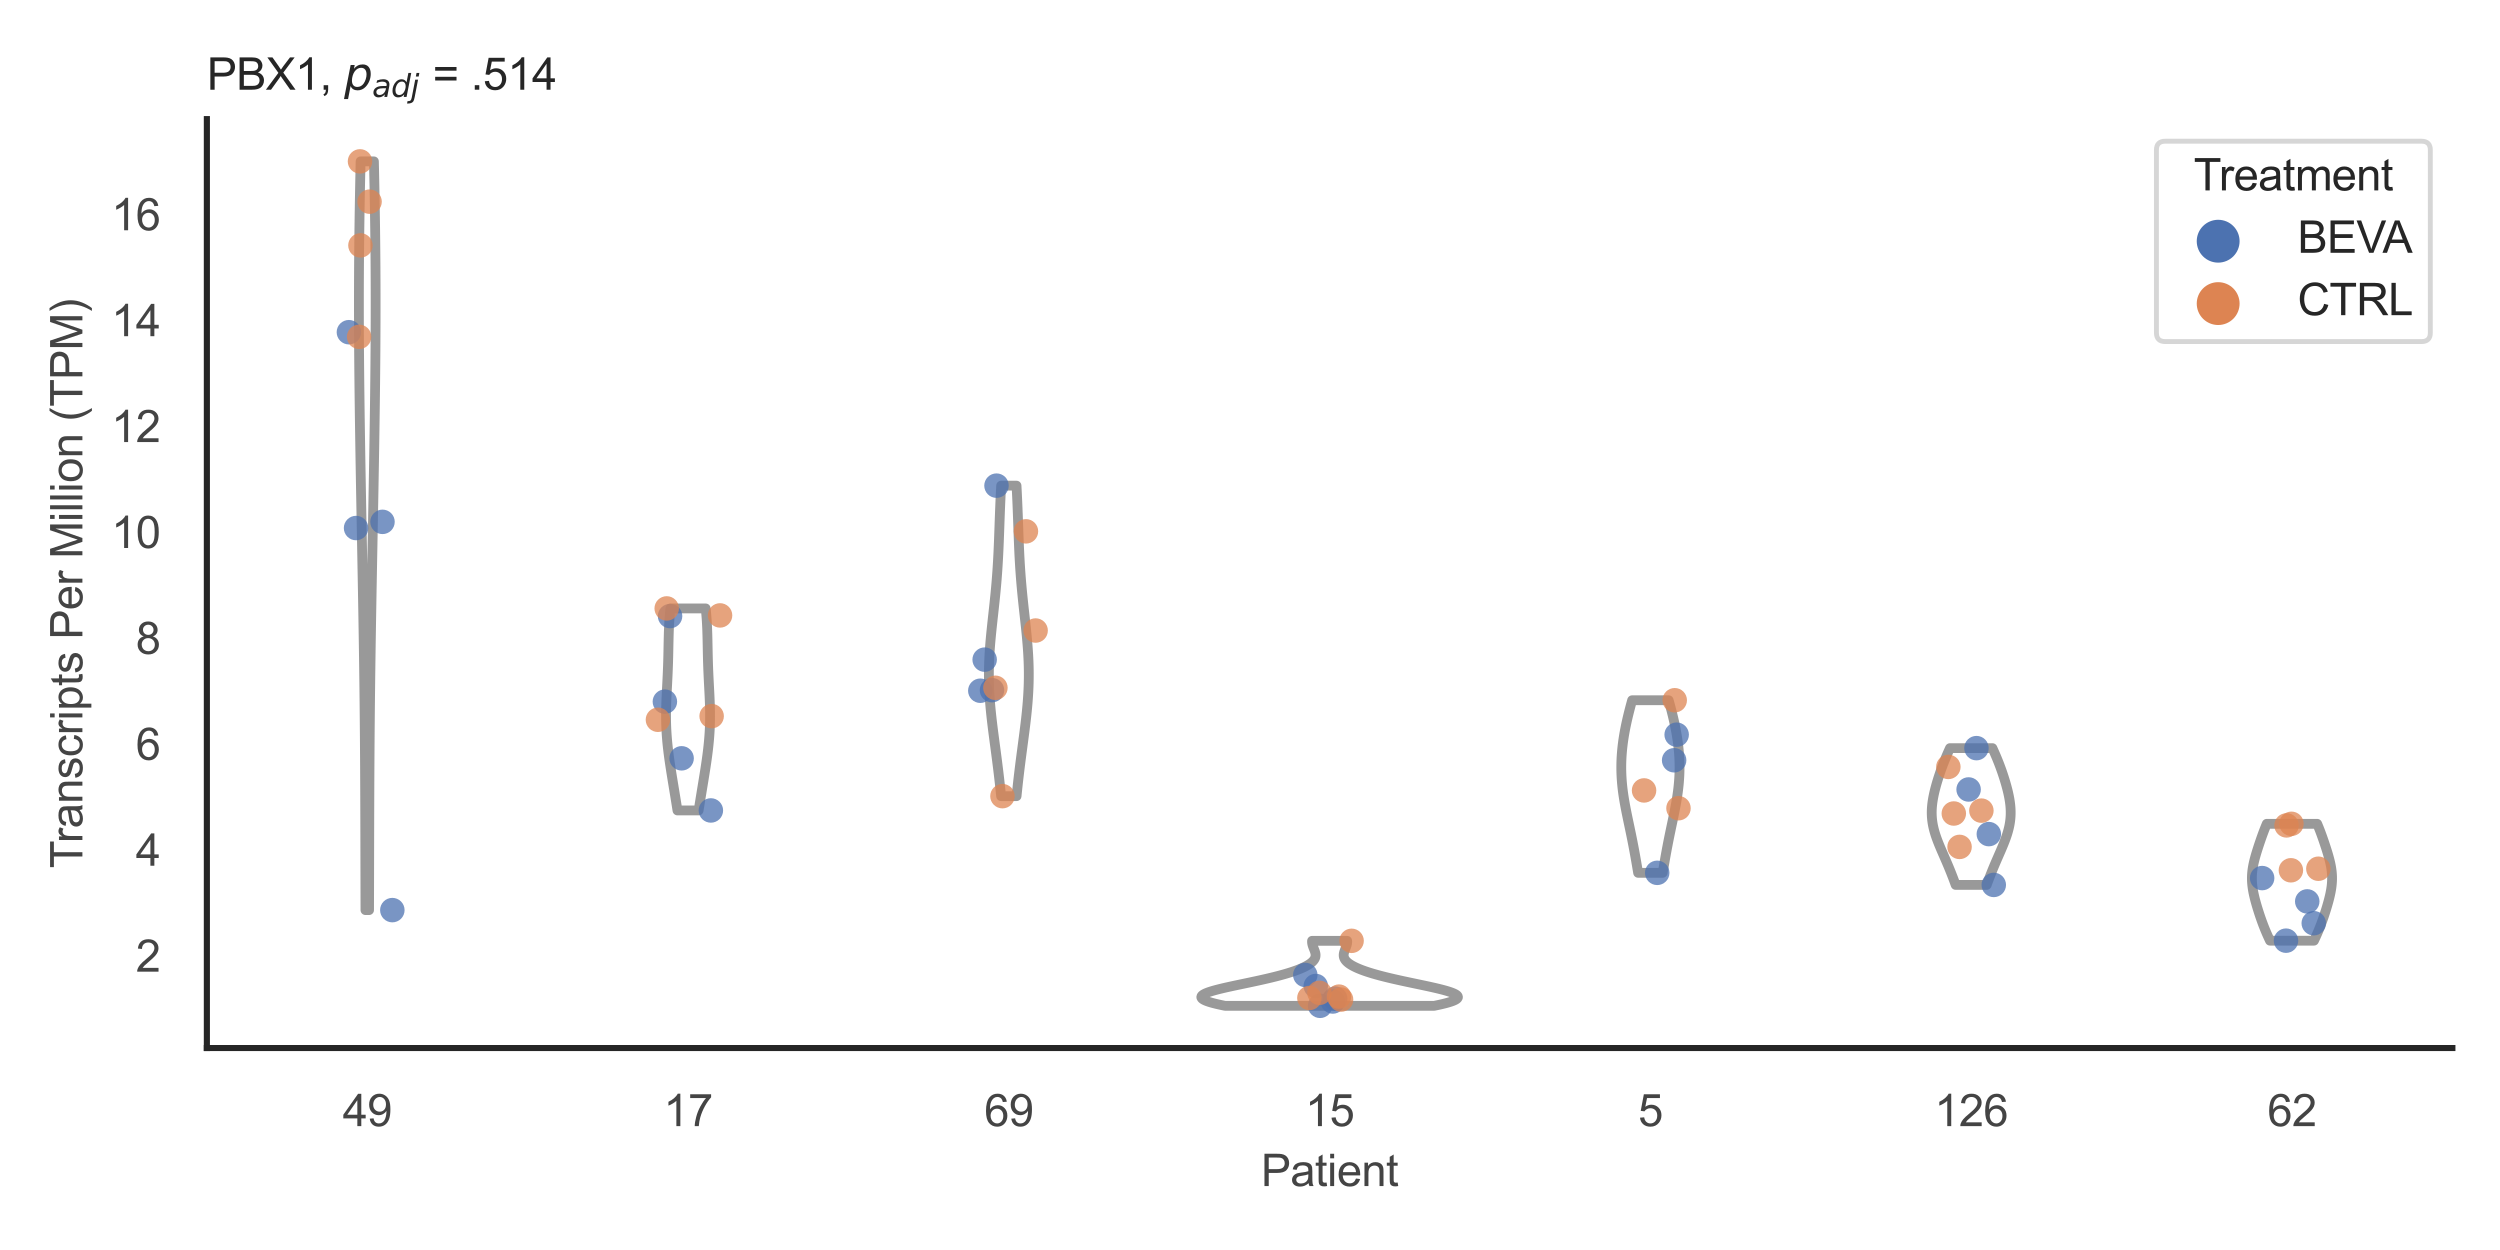 <?xml version="1.0" encoding="utf-8" standalone="no"?>
<!DOCTYPE svg PUBLIC "-//W3C//DTD SVG 1.1//EN"
  "http://www.w3.org/Graphics/SVG/1.1/DTD/svg11.dtd">
<svg xmlns:xlink="http://www.w3.org/1999/xlink" width="510.236pt" height="255.118pt" viewBox="0 0 510.236 255.118" xmlns="http://www.w3.org/2000/svg" version="1.1">
 <defs>
  <style type="text/css">*{stroke-linejoin: round; stroke-linecap: butt}</style>
 </defs>
 <g id="figure_1">
  <g id="patch_1">
   <path d="M 0 255.118 
L 510.236 255.118 
L 510.236 0 
L 0 0 
z
" style="fill: #ffffff"/>
  </g>
  <g id="axes_1">
   <g id="patch_2">
    <path d="M 42.22 213.898 
L 500.516 213.898 
L 500.516 24.32 
L 42.22 24.32 
z
" style="fill: #ffffff"/>
   </g>
   <g id="matplotlib.axis_1">
    <g id="xtick_1">
     <g id="text_1">
      <!-- 49 -->
      <g style="fill: #444444" transform="translate(69.951 229.84)scale(0.09 -0.09)">
       <defs>
        <path id="ArialMT-34" d="M 2069 0 
L 2069 1097 
L 81 1097 
L 81 1613 
L 2172 4581 
L 2631 4581 
L 2631 1613 
L 3250 1613 
L 3250 1097 
L 2631 1097 
L 2631 0 
L 2069 0 
z
M 2069 1613 
L 2069 3678 
L 634 1613 
L 2069 1613 
z
" transform="scale(0.016)"/>
        <path id="ArialMT-39" d="M 350 1059 
L 891 1109 
Q 959 728 1153 556 
Q 1347 384 1650 384 
Q 1909 384 2104 503 
Q 2300 622 2425 820 
Q 2550 1019 2634 1356 
Q 2719 1694 2719 2044 
Q 2719 2081 2716 2156 
Q 2547 1888 2255 1720 
Q 1963 1553 1622 1553 
Q 1053 1553 659 1965 
Q 266 2378 266 3053 
Q 266 3750 677 4175 
Q 1088 4600 1706 4600 
Q 2153 4600 2523 4359 
Q 2894 4119 3086 3673 
Q 3278 3228 3278 2384 
Q 3278 1506 3087 986 
Q 2897 466 2520 194 
Q 2144 -78 1638 -78 
Q 1100 -78 759 220 
Q 419 519 350 1059 
z
M 2653 3081 
Q 2653 3566 2395 3850 
Q 2138 4134 1775 4134 
Q 1400 4134 1122 3828 
Q 844 3522 844 3034 
Q 844 2597 1108 2323 
Q 1372 2050 1759 2050 
Q 2150 2050 2401 2323 
Q 2653 2597 2653 3081 
z
" transform="scale(0.016)"/>
       </defs>
       <use xlink:href="#ArialMT-34"/>
       <use xlink:href="#ArialMT-39" x="55.615"/>
      </g>
     </g>
    </g>
    <g id="xtick_2">
     <g id="text_2">
      <!-- 17 -->
      <g style="fill: #444444" transform="translate(135.421 229.84)scale(0.09 -0.09)">
       <defs>
        <path id="ArialMT-31" d="M 2384 0 
L 1822 0 
L 1822 3584 
Q 1619 3391 1289 3197 
Q 959 3003 697 2906 
L 697 3450 
Q 1169 3672 1522 3987 
Q 1875 4303 2022 4600 
L 2384 4600 
L 2384 0 
z
" transform="scale(0.016)"/>
        <path id="ArialMT-37" d="M 303 3981 
L 303 4522 
L 3269 4522 
L 3269 4084 
Q 2831 3619 2401 2847 
Q 1972 2075 1738 1259 
Q 1569 684 1522 0 
L 944 0 
Q 953 541 1156 1306 
Q 1359 2072 1739 2783 
Q 2119 3494 2547 3981 
L 303 3981 
z
" transform="scale(0.016)"/>
       </defs>
       <use xlink:href="#ArialMT-31"/>
       <use xlink:href="#ArialMT-37" x="55.615"/>
      </g>
     </g>
    </g>
    <g id="xtick_3">
     <g id="text_3">
      <!-- 69 -->
      <g style="fill: #444444" transform="translate(200.892 229.84)scale(0.09 -0.09)">
       <defs>
        <path id="ArialMT-36" d="M 3184 3459 
L 2625 3416 
Q 2550 3747 2413 3897 
Q 2184 4138 1850 4138 
Q 1581 4138 1378 3988 
Q 1113 3794 959 3422 
Q 806 3050 800 2363 
Q 1003 2672 1297 2822 
Q 1591 2972 1913 2972 
Q 2475 2972 2870 2558 
Q 3266 2144 3266 1488 
Q 3266 1056 3080 686 
Q 2894 316 2569 119 
Q 2244 -78 1831 -78 
Q 1128 -78 684 439 
Q 241 956 241 2144 
Q 241 3472 731 4075 
Q 1159 4600 1884 4600 
Q 2425 4600 2770 4297 
Q 3116 3994 3184 3459 
z
M 888 1484 
Q 888 1194 1011 928 
Q 1134 663 1356 523 
Q 1578 384 1822 384 
Q 2178 384 2434 671 
Q 2691 959 2691 1453 
Q 2691 1928 2437 2201 
Q 2184 2475 1800 2475 
Q 1419 2475 1153 2201 
Q 888 1928 888 1484 
z
" transform="scale(0.016)"/>
       </defs>
       <use xlink:href="#ArialMT-36"/>
       <use xlink:href="#ArialMT-39" x="55.615"/>
      </g>
     </g>
    </g>
    <g id="xtick_4">
     <g id="text_4">
      <!-- 15 -->
      <g style="fill: #444444" transform="translate(266.363 229.84)scale(0.09 -0.09)">
       <defs>
        <path id="ArialMT-35" d="M 266 1200 
L 856 1250 
Q 922 819 1161 601 
Q 1400 384 1738 384 
Q 2144 384 2425 690 
Q 2706 997 2706 1503 
Q 2706 1984 2436 2262 
Q 2166 2541 1728 2541 
Q 1456 2541 1237 2417 
Q 1019 2294 894 2097 
L 366 2166 
L 809 4519 
L 3088 4519 
L 3088 3981 
L 1259 3981 
L 1013 2750 
Q 1425 3038 1878 3038 
Q 2478 3038 2890 2622 
Q 3303 2206 3303 1553 
Q 3303 931 2941 478 
Q 2500 -78 1738 -78 
Q 1113 -78 717 272 
Q 322 622 266 1200 
z
" transform="scale(0.016)"/>
       </defs>
       <use xlink:href="#ArialMT-31"/>
       <use xlink:href="#ArialMT-35" x="55.615"/>
      </g>
     </g>
    </g>
    <g id="xtick_5">
     <g id="text_5">
      <!-- 5 -->
      <g style="fill: #444444" transform="translate(334.337 229.84)scale(0.09 -0.09)">
       <use xlink:href="#ArialMT-35"/>
      </g>
     </g>
    </g>
    <g id="xtick_6">
     <g id="text_6">
      <!-- 126 -->
      <g style="fill: #444444" transform="translate(394.803 229.84)scale(0.09 -0.09)">
       <defs>
        <path id="ArialMT-32" d="M 3222 541 
L 3222 0 
L 194 0 
Q 188 203 259 391 
Q 375 700 629 1000 
Q 884 1300 1366 1694 
Q 2113 2306 2375 2664 
Q 2638 3022 2638 3341 
Q 2638 3675 2398 3904 
Q 2159 4134 1775 4134 
Q 1369 4134 1125 3890 
Q 881 3647 878 3216 
L 300 3275 
Q 359 3922 746 4261 
Q 1134 4600 1788 4600 
Q 2447 4600 2831 4234 
Q 3216 3869 3216 3328 
Q 3216 3053 3103 2787 
Q 2991 2522 2730 2228 
Q 2469 1934 1863 1422 
Q 1356 997 1212 845 
Q 1069 694 975 541 
L 3222 541 
z
" transform="scale(0.016)"/>
       </defs>
       <use xlink:href="#ArialMT-31"/>
       <use xlink:href="#ArialMT-32" x="55.615"/>
       <use xlink:href="#ArialMT-36" x="111.23"/>
      </g>
     </g>
    </g>
    <g id="xtick_7">
     <g id="text_7">
      <!-- 62 -->
      <g style="fill: #444444" transform="translate(462.776 229.84)scale(0.09 -0.09)">
       <use xlink:href="#ArialMT-36"/>
       <use xlink:href="#ArialMT-32" x="55.615"/>
      </g>
     </g>
    </g>
    <g id="text_8">
     <!-- Patient -->
     <g style="fill: #444444" transform="translate(257.359 242.071)scale(0.09 -0.09)">
      <defs>
       <path id="ArialMT-50" d="M 494 0 
L 494 4581 
L 2222 4581 
Q 2678 4581 2919 4538 
Q 3256 4481 3484 4323 
Q 3713 4166 3852 3881 
Q 3991 3597 3991 3256 
Q 3991 2672 3619 2267 
Q 3247 1863 2275 1863 
L 1100 1863 
L 1100 0 
L 494 0 
z
M 1100 2403 
L 2284 2403 
Q 2872 2403 3119 2622 
Q 3366 2841 3366 3238 
Q 3366 3525 3220 3729 
Q 3075 3934 2838 4000 
Q 2684 4041 2272 4041 
L 1100 4041 
L 1100 2403 
z
" transform="scale(0.016)"/>
       <path id="ArialMT-61" d="M 2588 409 
Q 2275 144 1986 34 
Q 1697 -75 1366 -75 
Q 819 -75 525 192 
Q 231 459 231 875 
Q 231 1119 342 1320 
Q 453 1522 633 1644 
Q 813 1766 1038 1828 
Q 1203 1872 1538 1913 
Q 2219 1994 2541 2106 
Q 2544 2222 2544 2253 
Q 2544 2597 2384 2738 
Q 2169 2928 1744 2928 
Q 1347 2928 1158 2789 
Q 969 2650 878 2297 
L 328 2372 
Q 403 2725 575 2942 
Q 747 3159 1072 3276 
Q 1397 3394 1825 3394 
Q 2250 3394 2515 3294 
Q 2781 3194 2906 3042 
Q 3031 2891 3081 2659 
Q 3109 2516 3109 2141 
L 3109 1391 
Q 3109 606 3145 398 
Q 3181 191 3288 0 
L 2700 0 
Q 2613 175 2588 409 
z
M 2541 1666 
Q 2234 1541 1622 1453 
Q 1275 1403 1131 1340 
Q 988 1278 909 1158 
Q 831 1038 831 891 
Q 831 666 1001 516 
Q 1172 366 1500 366 
Q 1825 366 2078 508 
Q 2331 650 2450 897 
Q 2541 1088 2541 1459 
L 2541 1666 
z
" transform="scale(0.016)"/>
       <path id="ArialMT-74" d="M 1650 503 
L 1731 6 
Q 1494 -44 1306 -44 
Q 1000 -44 831 53 
Q 663 150 594 308 
Q 525 466 525 972 
L 525 2881 
L 113 2881 
L 113 3319 
L 525 3319 
L 525 4141 
L 1084 4478 
L 1084 3319 
L 1650 3319 
L 1650 2881 
L 1084 2881 
L 1084 941 
Q 1084 700 1114 631 
Q 1144 563 1211 522 
Q 1278 481 1403 481 
Q 1497 481 1650 503 
z
" transform="scale(0.016)"/>
       <path id="ArialMT-69" d="M 425 3934 
L 425 4581 
L 988 4581 
L 988 3934 
L 425 3934 
z
M 425 0 
L 425 3319 
L 988 3319 
L 988 0 
L 425 0 
z
" transform="scale(0.016)"/>
       <path id="ArialMT-65" d="M 2694 1069 
L 3275 997 
Q 3138 488 2766 206 
Q 2394 -75 1816 -75 
Q 1088 -75 661 373 
Q 234 822 234 1631 
Q 234 2469 665 2931 
Q 1097 3394 1784 3394 
Q 2450 3394 2872 2941 
Q 3294 2488 3294 1666 
Q 3294 1616 3291 1516 
L 816 1516 
Q 847 969 1125 678 
Q 1403 388 1819 388 
Q 2128 388 2347 550 
Q 2566 713 2694 1069 
z
M 847 1978 
L 2700 1978 
Q 2663 2397 2488 2606 
Q 2219 2931 1791 2931 
Q 1403 2931 1139 2672 
Q 875 2413 847 1978 
z
" transform="scale(0.016)"/>
       <path id="ArialMT-6e" d="M 422 0 
L 422 3319 
L 928 3319 
L 928 2847 
Q 1294 3394 1984 3394 
Q 2284 3394 2536 3286 
Q 2788 3178 2913 3003 
Q 3038 2828 3088 2588 
Q 3119 2431 3119 2041 
L 3119 0 
L 2556 0 
L 2556 2019 
Q 2556 2363 2490 2533 
Q 2425 2703 2258 2804 
Q 2091 2906 1866 2906 
Q 1506 2906 1245 2678 
Q 984 2450 984 1813 
L 984 0 
L 422 0 
z
" transform="scale(0.016)"/>
      </defs>
      <use xlink:href="#ArialMT-50"/>
      <use xlink:href="#ArialMT-61" x="66.699"/>
      <use xlink:href="#ArialMT-74" x="122.314"/>
      <use xlink:href="#ArialMT-69" x="150.098"/>
      <use xlink:href="#ArialMT-65" x="172.314"/>
      <use xlink:href="#ArialMT-6e" x="227.93"/>
      <use xlink:href="#ArialMT-74" x="283.545"/>
     </g>
    </g>
   </g>
   <g id="matplotlib.axis_2">
    <g id="ytick_1">
     <g id="text_9">
      <!-- 2 -->
      <g style="fill: #444444" transform="translate(27.715 198.311)scale(0.09 -0.09)">
       <use xlink:href="#ArialMT-32"/>
      </g>
     </g>
    </g>
    <g id="ytick_2">
     <g id="text_10">
      <!-- 4 -->
      <g style="fill: #444444" transform="translate(27.715 176.694)scale(0.09 -0.09)">
       <use xlink:href="#ArialMT-34"/>
      </g>
     </g>
    </g>
    <g id="ytick_3">
     <g id="text_11">
      <!-- 6 -->
      <g style="fill: #444444" transform="translate(27.715 155.078)scale(0.09 -0.09)">
       <use xlink:href="#ArialMT-36"/>
      </g>
     </g>
    </g>
    <g id="ytick_4">
     <g id="text_12">
      <!-- 8 -->
      <g style="fill: #444444" transform="translate(27.715 133.462)scale(0.09 -0.09)">
       <defs>
        <path id="ArialMT-38" d="M 1131 2484 
Q 781 2613 612 2850 
Q 444 3088 444 3419 
Q 444 3919 803 4259 
Q 1163 4600 1759 4600 
Q 2359 4600 2725 4251 
Q 3091 3903 3091 3403 
Q 3091 3084 2923 2848 
Q 2756 2613 2416 2484 
Q 2838 2347 3058 2040 
Q 3278 1734 3278 1309 
Q 3278 722 2862 322 
Q 2447 -78 1769 -78 
Q 1091 -78 675 323 
Q 259 725 259 1325 
Q 259 1772 486 2073 
Q 713 2375 1131 2484 
z
M 1019 3438 
Q 1019 3113 1228 2906 
Q 1438 2700 1772 2700 
Q 2097 2700 2305 2904 
Q 2513 3109 2513 3406 
Q 2513 3716 2298 3927 
Q 2084 4138 1766 4138 
Q 1444 4138 1231 3931 
Q 1019 3725 1019 3438 
z
M 838 1322 
Q 838 1081 952 856 
Q 1066 631 1291 507 
Q 1516 384 1775 384 
Q 2178 384 2440 643 
Q 2703 903 2703 1303 
Q 2703 1709 2433 1975 
Q 2163 2241 1756 2241 
Q 1359 2241 1098 1978 
Q 838 1716 838 1322 
z
" transform="scale(0.016)"/>
       </defs>
       <use xlink:href="#ArialMT-38"/>
      </g>
     </g>
    </g>
    <g id="ytick_5">
     <g id="text_13">
      <!-- 10 -->
      <g style="fill: #444444" transform="translate(22.71 111.845)scale(0.09 -0.09)">
       <defs>
        <path id="ArialMT-30" d="M 266 2259 
Q 266 3072 433 3567 
Q 600 4063 929 4331 
Q 1259 4600 1759 4600 
Q 2128 4600 2406 4451 
Q 2684 4303 2865 4023 
Q 3047 3744 3150 3342 
Q 3253 2941 3253 2259 
Q 3253 1453 3087 958 
Q 2922 463 2592 192 
Q 2263 -78 1759 -78 
Q 1097 -78 719 397 
Q 266 969 266 2259 
z
M 844 2259 
Q 844 1131 1108 757 
Q 1372 384 1759 384 
Q 2147 384 2411 759 
Q 2675 1134 2675 2259 
Q 2675 3391 2411 3762 
Q 2147 4134 1753 4134 
Q 1366 4134 1134 3806 
Q 844 3388 844 2259 
z
" transform="scale(0.016)"/>
       </defs>
       <use xlink:href="#ArialMT-31"/>
       <use xlink:href="#ArialMT-30" x="55.615"/>
      </g>
     </g>
    </g>
    <g id="ytick_6">
     <g id="text_14">
      <!-- 12 -->
      <g style="fill: #444444" transform="translate(22.71 90.229)scale(0.09 -0.09)">
       <use xlink:href="#ArialMT-31"/>
       <use xlink:href="#ArialMT-32" x="55.615"/>
      </g>
     </g>
    </g>
    <g id="ytick_7">
     <g id="text_15">
      <!-- 14 -->
      <g style="fill: #444444" transform="translate(22.71 68.613)scale(0.09 -0.09)">
       <use xlink:href="#ArialMT-31"/>
       <use xlink:href="#ArialMT-34" x="55.615"/>
      </g>
     </g>
    </g>
    <g id="ytick_8">
     <g id="text_16">
      <!-- 16 -->
      <g style="fill: #444444" transform="translate(22.71 46.996)scale(0.09 -0.09)">
       <use xlink:href="#ArialMT-31"/>
       <use xlink:href="#ArialMT-36" x="55.615"/>
      </g>
     </g>
    </g>
    <g id="text_17">
     <!-- Transcripts Per Million (TPM) -->
     <g style="fill: #444444" transform="translate(16.816 177.194)rotate(-90)scale(0.09 -0.09)">
      <defs>
       <path id="ArialMT-54" d="M 1659 0 
L 1659 4041 
L 150 4041 
L 150 4581 
L 3781 4581 
L 3781 4041 
L 2266 4041 
L 2266 0 
L 1659 0 
z
" transform="scale(0.016)"/>
       <path id="ArialMT-72" d="M 416 0 
L 416 3319 
L 922 3319 
L 922 2816 
Q 1116 3169 1280 3281 
Q 1444 3394 1641 3394 
Q 1925 3394 2219 3213 
L 2025 2691 
Q 1819 2813 1613 2813 
Q 1428 2813 1281 2702 
Q 1134 2591 1072 2394 
Q 978 2094 978 1738 
L 978 0 
L 416 0 
z
" transform="scale(0.016)"/>
       <path id="ArialMT-73" d="M 197 991 
L 753 1078 
Q 800 744 1014 566 
Q 1228 388 1613 388 
Q 2000 388 2187 545 
Q 2375 703 2375 916 
Q 2375 1106 2209 1216 
Q 2094 1291 1634 1406 
Q 1016 1563 777 1677 
Q 538 1791 414 1992 
Q 291 2194 291 2438 
Q 291 2659 392 2848 
Q 494 3038 669 3163 
Q 800 3259 1026 3326 
Q 1253 3394 1513 3394 
Q 1903 3394 2198 3281 
Q 2494 3169 2634 2976 
Q 2775 2784 2828 2463 
L 2278 2388 
Q 2241 2644 2061 2787 
Q 1881 2931 1553 2931 
Q 1166 2931 1000 2803 
Q 834 2675 834 2503 
Q 834 2394 903 2306 
Q 972 2216 1119 2156 
Q 1203 2125 1616 2013 
Q 2213 1853 2448 1751 
Q 2684 1650 2818 1456 
Q 2953 1263 2953 975 
Q 2953 694 2789 445 
Q 2625 197 2315 61 
Q 2006 -75 1616 -75 
Q 969 -75 630 194 
Q 291 463 197 991 
z
" transform="scale(0.016)"/>
       <path id="ArialMT-63" d="M 2588 1216 
L 3141 1144 
Q 3050 572 2676 248 
Q 2303 -75 1759 -75 
Q 1078 -75 664 370 
Q 250 816 250 1647 
Q 250 2184 428 2587 
Q 606 2991 970 3192 
Q 1334 3394 1763 3394 
Q 2303 3394 2647 3120 
Q 2991 2847 3088 2344 
L 2541 2259 
Q 2463 2594 2264 2762 
Q 2066 2931 1784 2931 
Q 1359 2931 1093 2626 
Q 828 2322 828 1663 
Q 828 994 1084 691 
Q 1341 388 1753 388 
Q 2084 388 2306 591 
Q 2528 794 2588 1216 
z
" transform="scale(0.016)"/>
       <path id="ArialMT-70" d="M 422 -1272 
L 422 3319 
L 934 3319 
L 934 2888 
Q 1116 3141 1344 3267 
Q 1572 3394 1897 3394 
Q 2322 3394 2647 3175 
Q 2972 2956 3137 2557 
Q 3303 2159 3303 1684 
Q 3303 1175 3120 767 
Q 2938 359 2589 142 
Q 2241 -75 1856 -75 
Q 1575 -75 1351 44 
Q 1128 163 984 344 
L 984 -1272 
L 422 -1272 
z
M 931 1641 
Q 931 1000 1190 694 
Q 1450 388 1819 388 
Q 2194 388 2461 705 
Q 2728 1022 2728 1688 
Q 2728 2322 2467 2637 
Q 2206 2953 1844 2953 
Q 1484 2953 1207 2617 
Q 931 2281 931 1641 
z
" transform="scale(0.016)"/>
       <path id="ArialMT-20" transform="scale(0.016)"/>
       <path id="ArialMT-4d" d="M 475 0 
L 475 4581 
L 1388 4581 
L 2472 1338 
Q 2622 884 2691 659 
Q 2769 909 2934 1394 
L 4031 4581 
L 4847 4581 
L 4847 0 
L 4263 0 
L 4263 3834 
L 2931 0 
L 2384 0 
L 1059 3900 
L 1059 0 
L 475 0 
z
" transform="scale(0.016)"/>
       <path id="ArialMT-6c" d="M 409 0 
L 409 4581 
L 972 4581 
L 972 0 
L 409 0 
z
" transform="scale(0.016)"/>
       <path id="ArialMT-6f" d="M 213 1659 
Q 213 2581 725 3025 
Q 1153 3394 1769 3394 
Q 2453 3394 2887 2945 
Q 3322 2497 3322 1706 
Q 3322 1066 3130 698 
Q 2938 331 2570 128 
Q 2203 -75 1769 -75 
Q 1072 -75 642 372 
Q 213 819 213 1659 
z
M 791 1659 
Q 791 1022 1069 705 
Q 1347 388 1769 388 
Q 2188 388 2466 706 
Q 2744 1025 2744 1678 
Q 2744 2294 2464 2611 
Q 2184 2928 1769 2928 
Q 1347 2928 1069 2612 
Q 791 2297 791 1659 
z
" transform="scale(0.016)"/>
       <path id="ArialMT-28" d="M 1497 -1347 
Q 1031 -759 709 28 
Q 388 816 388 1659 
Q 388 2403 628 3084 
Q 909 3875 1497 4659 
L 1900 4659 
Q 1522 4009 1400 3731 
Q 1209 3300 1100 2831 
Q 966 2247 966 1656 
Q 966 153 1900 -1347 
L 1497 -1347 
z
" transform="scale(0.016)"/>
       <path id="ArialMT-29" d="M 791 -1347 
L 388 -1347 
Q 1322 153 1322 1656 
Q 1322 2244 1188 2822 
Q 1081 3291 891 3722 
Q 769 4003 388 4659 
L 791 4659 
Q 1378 3875 1659 3084 
Q 1900 2403 1900 1659 
Q 1900 816 1576 28 
Q 1253 -759 791 -1347 
z
" transform="scale(0.016)"/>
      </defs>
      <use xlink:href="#ArialMT-54"/>
      <use xlink:href="#ArialMT-72" x="57.334"/>
      <use xlink:href="#ArialMT-61" x="90.635"/>
      <use xlink:href="#ArialMT-6e" x="146.25"/>
      <use xlink:href="#ArialMT-73" x="201.865"/>
      <use xlink:href="#ArialMT-63" x="251.865"/>
      <use xlink:href="#ArialMT-72" x="301.865"/>
      <use xlink:href="#ArialMT-69" x="335.166"/>
      <use xlink:href="#ArialMT-70" x="357.383"/>
      <use xlink:href="#ArialMT-74" x="412.998"/>
      <use xlink:href="#ArialMT-73" x="440.781"/>
      <use xlink:href="#ArialMT-20" x="490.781"/>
      <use xlink:href="#ArialMT-50" x="518.564"/>
      <use xlink:href="#ArialMT-65" x="585.264"/>
      <use xlink:href="#ArialMT-72" x="640.879"/>
      <use xlink:href="#ArialMT-20" x="674.18"/>
      <use xlink:href="#ArialMT-4d" x="701.963"/>
      <use xlink:href="#ArialMT-69" x="785.264"/>
      <use xlink:href="#ArialMT-6c" x="807.48"/>
      <use xlink:href="#ArialMT-6c" x="829.697"/>
      <use xlink:href="#ArialMT-69" x="851.914"/>
      <use xlink:href="#ArialMT-6f" x="874.131"/>
      <use xlink:href="#ArialMT-6e" x="929.746"/>
      <use xlink:href="#ArialMT-20" x="985.361"/>
      <use xlink:href="#ArialMT-28" x="1013.145"/>
      <use xlink:href="#ArialMT-54" x="1046.445"/>
      <use xlink:href="#ArialMT-50" x="1107.529"/>
      <use xlink:href="#ArialMT-4d" x="1174.229"/>
      <use xlink:href="#ArialMT-29" x="1257.529"/>
     </g>
    </g>
   </g>
   <g id="PolyCollection_1">
    <defs>
     <path id="m8ed422f840" d="M 75.324 -69.369 
L 74.587 -69.369 
L 74.582 -70.913 
L 74.578 -72.456 
L 74.574 -74 
L 74.571 -75.543 
L 74.567 -77.087 
L 74.563 -78.63 
L 74.56 -80.174 
L 74.556 -81.718 
L 74.553 -83.261 
L 74.549 -84.805 
L 74.545 -86.348 
L 74.541 -87.892 
L 74.536 -89.435 
L 74.531 -90.979 
L 74.525 -92.522 
L 74.519 -94.066 
L 74.512 -95.61 
L 74.505 -97.153 
L 74.497 -98.697 
L 74.488 -100.24 
L 74.478 -101.784 
L 74.467 -103.327 
L 74.456 -104.871 
L 74.443 -106.414 
L 74.429 -107.958 
L 74.415 -109.501 
L 74.399 -111.045 
L 74.383 -112.589 
L 74.365 -114.132 
L 74.347 -115.676 
L 74.327 -117.219 
L 74.307 -118.763 
L 74.286 -120.306 
L 74.264 -121.85 
L 74.241 -123.393 
L 74.217 -124.937 
L 74.192 -126.481 
L 74.167 -128.024 
L 74.141 -129.568 
L 74.115 -131.111 
L 74.088 -132.655 
L 74.061 -134.198 
L 74.033 -135.742 
L 74.005 -137.285 
L 73.976 -138.829 
L 73.947 -140.373 
L 73.919 -141.916 
L 73.89 -143.46 
L 73.861 -145.003 
L 73.832 -146.547 
L 73.803 -148.09 
L 73.774 -149.634 
L 73.745 -151.177 
L 73.717 -152.721 
L 73.689 -154.265 
L 73.661 -155.808 
L 73.634 -157.352 
L 73.607 -158.895 
L 73.58 -160.439 
L 73.554 -161.982 
L 73.529 -163.526 
L 73.505 -165.069 
L 73.481 -166.613 
L 73.458 -168.157 
L 73.435 -169.7 
L 73.414 -171.244 
L 73.394 -172.787 
L 73.374 -174.331 
L 73.356 -175.874 
L 73.339 -177.418 
L 73.323 -178.961 
L 73.309 -180.505 
L 73.296 -182.049 
L 73.284 -183.592 
L 73.274 -185.136 
L 73.266 -186.679 
L 73.259 -188.223 
L 73.254 -189.766 
L 73.251 -191.31 
L 73.25 -192.853 
L 73.25 -194.397 
L 73.253 -195.941 
L 73.257 -197.484 
L 73.264 -199.028 
L 73.272 -200.571 
L 73.283 -202.115 
L 73.296 -203.658 
L 73.31 -205.202 
L 73.327 -206.745 
L 73.346 -208.289 
L 73.367 -209.832 
L 73.389 -211.376 
L 73.414 -212.92 
L 73.44 -214.463 
L 73.468 -216.007 
L 73.498 -217.55 
L 73.529 -219.094 
L 73.562 -220.637 
L 73.596 -222.181 
L 76.314 -222.181 
L 76.314 -222.181 
L 76.349 -220.637 
L 76.381 -219.094 
L 76.413 -217.55 
L 76.443 -216.007 
L 76.471 -214.463 
L 76.497 -212.92 
L 76.522 -211.376 
L 76.544 -209.832 
L 76.565 -208.289 
L 76.584 -206.745 
L 76.601 -205.202 
L 76.615 -203.658 
L 76.628 -202.115 
L 76.639 -200.571 
L 76.647 -199.028 
L 76.654 -197.484 
L 76.658 -195.941 
L 76.661 -194.397 
L 76.661 -192.853 
L 76.66 -191.31 
L 76.657 -189.766 
L 76.652 -188.223 
L 76.645 -186.679 
L 76.637 -185.136 
L 76.627 -183.592 
L 76.615 -182.049 
L 76.602 -180.505 
L 76.588 -178.961 
L 76.572 -177.418 
L 76.555 -175.874 
L 76.537 -174.331 
L 76.517 -172.787 
L 76.497 -171.244 
L 76.476 -169.7 
L 76.453 -168.157 
L 76.43 -166.613 
L 76.406 -165.069 
L 76.382 -163.526 
L 76.356 -161.982 
L 76.331 -160.439 
L 76.304 -158.895 
L 76.277 -157.352 
L 76.25 -155.808 
L 76.222 -154.265 
L 76.194 -152.721 
L 76.166 -151.177 
L 76.137 -149.634 
L 76.108 -148.09 
L 76.079 -146.547 
L 76.05 -145.003 
L 76.021 -143.46 
L 75.992 -141.916 
L 75.963 -140.373 
L 75.935 -138.829 
L 75.906 -137.285 
L 75.878 -135.742 
L 75.85 -134.198 
L 75.823 -132.655 
L 75.796 -131.111 
L 75.77 -129.568 
L 75.744 -128.024 
L 75.719 -126.481 
L 75.694 -124.937 
L 75.67 -123.393 
L 75.647 -121.85 
L 75.625 -120.306 
L 75.604 -118.763 
L 75.583 -117.219 
L 75.564 -115.676 
L 75.546 -114.132 
L 75.528 -112.589 
L 75.512 -111.045 
L 75.496 -109.501 
L 75.482 -107.958 
L 75.468 -106.414 
L 75.455 -104.871 
L 75.444 -103.327 
L 75.433 -101.784 
L 75.423 -100.24 
L 75.414 -98.697 
L 75.406 -97.153 
L 75.398 -95.61 
L 75.392 -94.066 
L 75.385 -92.522 
L 75.38 -90.979 
L 75.375 -89.435 
L 75.37 -87.892 
L 75.366 -86.348 
L 75.362 -84.805 
L 75.358 -83.261 
L 75.354 -81.718 
L 75.351 -80.174 
L 75.347 -78.63 
L 75.344 -77.087 
L 75.34 -75.543 
L 75.337 -74 
L 75.333 -72.456 
L 75.329 -70.913 
L 75.324 -69.369 
z
" style="stroke: #999999; stroke-width: 2"/>
    </defs>
    <g clip-path="url(#pedb80b0ae0)">
     <use xlink:href="#m8ed422f840" x="0" y="255.118" style="fill: #ffffff; stroke: #999999; stroke-width: 2"/>
    </g>
   </g>
   <g id="PolyCollection_2">
    <defs>
     <path id="m044c9aea20" d="M 142.587 -89.709 
L 138.266 -89.709 
L 138.201 -90.125 
L 138.135 -90.542 
L 138.069 -90.958 
L 138.003 -91.375 
L 137.936 -91.791 
L 137.868 -92.208 
L 137.801 -92.624 
L 137.733 -93.041 
L 137.665 -93.457 
L 137.597 -93.874 
L 137.528 -94.29 
L 137.46 -94.707 
L 137.391 -95.123 
L 137.323 -95.54 
L 137.255 -95.956 
L 137.187 -96.373 
L 137.12 -96.789 
L 137.053 -97.206 
L 136.987 -97.622 
L 136.922 -98.039 
L 136.857 -98.455 
L 136.794 -98.872 
L 136.731 -99.288 
L 136.67 -99.705 
L 136.611 -100.121 
L 136.553 -100.537 
L 136.497 -100.954 
L 136.443 -101.37 
L 136.391 -101.787 
L 136.342 -102.203 
L 136.294 -102.62 
L 136.25 -103.036 
L 136.207 -103.453 
L 136.168 -103.869 
L 136.131 -104.286 
L 136.098 -104.702 
L 136.067 -105.119 
L 136.04 -105.535 
L 136.016 -105.952 
L 135.994 -106.368 
L 135.977 -106.785 
L 135.962 -107.201 
L 135.95 -107.618 
L 135.942 -108.034 
L 135.936 -108.451 
L 135.934 -108.867 
L 135.934 -109.284 
L 135.937 -109.7 
L 135.943 -110.117 
L 135.951 -110.533 
L 135.962 -110.95 
L 135.974 -111.366 
L 135.988 -111.783 
L 136.004 -112.199 
L 136.022 -112.616 
L 136.041 -113.032 
L 136.06 -113.449 
L 136.081 -113.865 
L 136.102 -114.282 
L 136.124 -114.698 
L 136.145 -115.115 
L 136.167 -115.531 
L 136.188 -115.948 
L 136.209 -116.364 
L 136.23 -116.781 
L 136.25 -117.197 
L 136.268 -117.614 
L 136.286 -118.03 
L 136.303 -118.447 
L 136.319 -118.863 
L 136.334 -119.28 
L 136.348 -119.696 
L 136.361 -120.113 
L 136.372 -120.529 
L 136.383 -120.946 
L 136.393 -121.362 
L 136.402 -121.779 
L 136.411 -122.195 
L 136.419 -122.612 
L 136.427 -123.028 
L 136.435 -123.445 
L 136.443 -123.861 
L 136.452 -124.278 
L 136.461 -124.694 
L 136.471 -125.111 
L 136.482 -125.527 
L 136.494 -125.944 
L 136.508 -126.36 
L 136.524 -126.777 
L 136.542 -127.193 
L 136.562 -127.61 
L 136.584 -128.026 
L 136.609 -128.443 
L 136.637 -128.859 
L 136.668 -129.276 
L 136.702 -129.692 
L 136.739 -130.109 
L 136.78 -130.525 
L 136.823 -130.941 
L 144.029 -130.941 
L 144.029 -130.941 
L 144.073 -130.525 
L 144.113 -130.109 
L 144.15 -129.692 
L 144.184 -129.276 
L 144.215 -128.859 
L 144.243 -128.443 
L 144.268 -128.026 
L 144.291 -127.61 
L 144.311 -127.193 
L 144.329 -126.777 
L 144.344 -126.36 
L 144.358 -125.944 
L 144.371 -125.527 
L 144.382 -125.111 
L 144.392 -124.694 
L 144.401 -124.278 
L 144.409 -123.861 
L 144.418 -123.445 
L 144.426 -123.028 
L 144.434 -122.612 
L 144.442 -122.195 
L 144.45 -121.779 
L 144.46 -121.362 
L 144.47 -120.946 
L 144.48 -120.529 
L 144.492 -120.113 
L 144.505 -119.696 
L 144.518 -119.28 
L 144.533 -118.863 
L 144.549 -118.447 
L 144.566 -118.03 
L 144.584 -117.614 
L 144.603 -117.197 
L 144.623 -116.781 
L 144.643 -116.364 
L 144.664 -115.948 
L 144.686 -115.531 
L 144.707 -115.115 
L 144.729 -114.698 
L 144.75 -114.282 
L 144.772 -113.865 
L 144.792 -113.449 
L 144.812 -113.032 
L 144.831 -112.616 
L 144.848 -112.199 
L 144.864 -111.783 
L 144.879 -111.366 
L 144.891 -110.95 
L 144.902 -110.533 
L 144.91 -110.117 
L 144.915 -109.7 
L 144.918 -109.284 
L 144.919 -108.867 
L 144.916 -108.451 
L 144.911 -108.034 
L 144.902 -107.618 
L 144.891 -107.201 
L 144.876 -106.785 
L 144.858 -106.368 
L 144.837 -105.952 
L 144.813 -105.535 
L 144.785 -105.119 
L 144.755 -104.702 
L 144.721 -104.286 
L 144.685 -103.869 
L 144.645 -103.453 
L 144.603 -103.036 
L 144.558 -102.62 
L 144.511 -102.203 
L 144.461 -101.787 
L 144.409 -101.37 
L 144.355 -100.954 
L 144.299 -100.537 
L 144.242 -100.121 
L 144.182 -99.705 
L 144.121 -99.288 
L 144.059 -98.872 
L 143.996 -98.455 
L 143.931 -98.039 
L 143.866 -97.622 
L 143.8 -97.206 
L 143.733 -96.789 
L 143.665 -96.373 
L 143.598 -95.956 
L 143.53 -95.54 
L 143.461 -95.123 
L 143.393 -94.707 
L 143.324 -94.29 
L 143.256 -93.874 
L 143.188 -93.457 
L 143.12 -93.041 
L 143.052 -92.624 
L 142.984 -92.208 
L 142.917 -91.791 
L 142.85 -91.375 
L 142.784 -90.958 
L 142.718 -90.542 
L 142.652 -90.125 
L 142.587 -89.709 
z
" style="stroke: #999999; stroke-width: 2"/>
    </defs>
    <g clip-path="url(#pedb80b0ae0)">
     <use xlink:href="#m044c9aea20" x="0" y="255.118" style="fill: #ffffff; stroke: #999999; stroke-width: 2"/>
    </g>
   </g>
   <g id="PolyCollection_3">
    <defs>
     <path id="m2e6f8e8fea" d="M 207.476 -92.628 
L 204.319 -92.628 
L 204.254 -93.269 
L 204.188 -93.909 
L 204.12 -94.549 
L 204.05 -95.189 
L 203.978 -95.829 
L 203.905 -96.469 
L 203.829 -97.109 
L 203.753 -97.749 
L 203.674 -98.39 
L 203.594 -99.03 
L 203.513 -99.67 
L 203.431 -100.31 
L 203.347 -100.95 
L 203.263 -101.59 
L 203.179 -102.23 
L 203.094 -102.87 
L 203.008 -103.511 
L 202.924 -104.151 
L 202.84 -104.791 
L 202.756 -105.431 
L 202.674 -106.071 
L 202.594 -106.711 
L 202.516 -107.351 
L 202.44 -107.991 
L 202.367 -108.631 
L 202.297 -109.272 
L 202.231 -109.912 
L 202.168 -110.552 
L 202.11 -111.192 
L 202.057 -111.832 
L 202.008 -112.472 
L 201.965 -113.112 
L 201.927 -113.752 
L 201.895 -114.393 
L 201.869 -115.033 
L 201.849 -115.673 
L 201.835 -116.313 
L 201.827 -116.953 
L 201.825 -117.593 
L 201.83 -118.233 
L 201.84 -118.873 
L 201.857 -119.514 
L 201.88 -120.154 
L 201.908 -120.794 
L 201.942 -121.434 
L 201.981 -122.074 
L 202.024 -122.714 
L 202.073 -123.354 
L 202.125 -123.994 
L 202.181 -124.635 
L 202.241 -125.275 
L 202.303 -125.915 
L 202.368 -126.555 
L 202.435 -127.195 
L 202.503 -127.835 
L 202.573 -128.475 
L 202.643 -129.115 
L 202.714 -129.756 
L 202.784 -130.396 
L 202.855 -131.036 
L 202.924 -131.676 
L 202.992 -132.316 
L 203.058 -132.956 
L 203.123 -133.596 
L 203.186 -134.236 
L 203.247 -134.877 
L 203.305 -135.517 
L 203.361 -136.157 
L 203.414 -136.797 
L 203.464 -137.437 
L 203.512 -138.077 
L 203.557 -138.717 
L 203.599 -139.357 
L 203.639 -139.997 
L 203.677 -140.638 
L 203.712 -141.278 
L 203.745 -141.918 
L 203.776 -142.558 
L 203.805 -143.198 
L 203.833 -143.838 
L 203.859 -144.478 
L 203.884 -145.118 
L 203.908 -145.759 
L 203.931 -146.399 
L 203.954 -147.039 
L 203.977 -147.679 
L 203.999 -148.319 
L 204.022 -148.959 
L 204.045 -149.599 
L 204.069 -150.239 
L 204.093 -150.88 
L 204.119 -151.52 
L 204.145 -152.16 
L 204.172 -152.8 
L 204.201 -153.44 
L 204.231 -154.08 
L 204.262 -154.72 
L 204.295 -155.36 
L 204.329 -156.001 
L 207.465 -156.001 
L 207.465 -156.001 
L 207.499 -155.36 
L 207.532 -154.72 
L 207.563 -154.08 
L 207.593 -153.44 
L 207.622 -152.8 
L 207.649 -152.16 
L 207.676 -151.52 
L 207.701 -150.88 
L 207.726 -150.239 
L 207.749 -149.599 
L 207.772 -148.959 
L 207.795 -148.319 
L 207.818 -147.679 
L 207.84 -147.039 
L 207.863 -146.399 
L 207.887 -145.759 
L 207.911 -145.118 
L 207.936 -144.478 
L 207.962 -143.838 
L 207.989 -143.198 
L 208.019 -142.558 
L 208.049 -141.918 
L 208.082 -141.278 
L 208.118 -140.638 
L 208.155 -139.997 
L 208.195 -139.357 
L 208.237 -138.717 
L 208.283 -138.077 
L 208.33 -137.437 
L 208.381 -136.797 
L 208.434 -136.157 
L 208.49 -135.517 
L 208.548 -134.877 
L 208.608 -134.236 
L 208.671 -133.596 
L 208.736 -132.956 
L 208.803 -132.316 
L 208.871 -131.676 
L 208.94 -131.036 
L 209.01 -130.396 
L 209.081 -129.756 
L 209.151 -129.115 
L 209.222 -128.475 
L 209.291 -127.835 
L 209.36 -127.195 
L 209.427 -126.555 
L 209.491 -125.915 
L 209.554 -125.275 
L 209.613 -124.635 
L 209.669 -123.994 
L 209.722 -123.354 
L 209.77 -122.714 
L 209.814 -122.074 
L 209.853 -121.434 
L 209.886 -120.794 
L 209.915 -120.154 
L 209.937 -119.514 
L 209.954 -118.873 
L 209.965 -118.233 
L 209.969 -117.593 
L 209.968 -116.953 
L 209.96 -116.313 
L 209.946 -115.673 
L 209.926 -115.033 
L 209.899 -114.393 
L 209.867 -113.752 
L 209.829 -113.112 
L 209.786 -112.472 
L 209.738 -111.832 
L 209.684 -111.192 
L 209.626 -110.552 
L 209.564 -109.912 
L 209.497 -109.272 
L 209.428 -108.631 
L 209.355 -107.991 
L 209.279 -107.351 
L 209.2 -106.711 
L 209.12 -106.071 
L 209.038 -105.431 
L 208.955 -104.791 
L 208.871 -104.151 
L 208.786 -103.511 
L 208.701 -102.87 
L 208.616 -102.23 
L 208.531 -101.59 
L 208.447 -100.95 
L 208.364 -100.31 
L 208.281 -99.67 
L 208.2 -99.03 
L 208.12 -98.39 
L 208.042 -97.749 
L 207.965 -97.109 
L 207.89 -96.469 
L 207.816 -95.829 
L 207.745 -95.189 
L 207.675 -94.549 
L 207.607 -93.909 
L 207.54 -93.269 
L 207.476 -92.628 
z
" style="stroke: #999999; stroke-width: 2"/>
    </defs>
    <g clip-path="url(#pedb80b0ae0)">
     <use xlink:href="#m2e6f8e8fea" x="0" y="255.118" style="fill: #ffffff; stroke: #999999; stroke-width: 2"/>
    </g>
   </g>
   <g id="PolyCollection_4">
    <defs>
     <path id="mbfc076286d" d="M 292.713 -49.837 
L 250.023 -49.837 
L 249.373 -49.971 
L 248.759 -50.105 
L 248.183 -50.239 
L 247.65 -50.373 
L 247.163 -50.507 
L 246.724 -50.641 
L 246.337 -50.775 
L 246.002 -50.909 
L 245.724 -51.043 
L 245.501 -51.177 
L 245.336 -51.311 
L 245.229 -51.445 
L 245.18 -51.579 
L 245.188 -51.713 
L 245.253 -51.847 
L 245.374 -51.981 
L 245.548 -52.115 
L 245.775 -52.249 
L 246.051 -52.383 
L 246.374 -52.516 
L 246.741 -52.65 
L 247.15 -52.784 
L 247.597 -52.918 
L 248.078 -53.052 
L 248.59 -53.186 
L 249.13 -53.32 
L 249.694 -53.454 
L 250.278 -53.588 
L 250.88 -53.722 
L 251.495 -53.856 
L 252.12 -53.99 
L 252.753 -54.124 
L 253.389 -54.258 
L 254.028 -54.392 
L 254.665 -54.526 
L 255.299 -54.66 
L 255.927 -54.794 
L 256.548 -54.928 
L 257.159 -55.062 
L 257.76 -55.196 
L 258.348 -55.33 
L 258.923 -55.464 
L 259.484 -55.598 
L 260.029 -55.732 
L 260.559 -55.866 
L 261.072 -56 
L 261.568 -56.134 
L 262.048 -56.268 
L 262.51 -56.401 
L 262.954 -56.535 
L 263.381 -56.669 
L 263.791 -56.803 
L 264.182 -56.937 
L 264.556 -57.071 
L 264.913 -57.205 
L 265.251 -57.339 
L 265.573 -57.473 
L 265.876 -57.607 
L 266.162 -57.741 
L 266.431 -57.875 
L 266.682 -58.009 
L 266.917 -58.143 
L 267.133 -58.277 
L 267.333 -58.411 
L 267.516 -58.545 
L 267.683 -58.679 
L 267.832 -58.813 
L 267.966 -58.947 
L 268.083 -59.081 
L 268.185 -59.215 
L 268.271 -59.349 
L 268.343 -59.483 
L 268.401 -59.617 
L 268.444 -59.751 
L 268.475 -59.885 
L 268.493 -60.019 
L 268.5 -60.152 
L 268.497 -60.286 
L 268.483 -60.42 
L 268.461 -60.554 
L 268.431 -60.688 
L 268.394 -60.822 
L 268.352 -60.956 
L 268.305 -61.09 
L 268.255 -61.224 
L 268.203 -61.358 
L 268.149 -61.492 
L 268.096 -61.626 
L 268.044 -61.76 
L 267.994 -61.894 
L 267.947 -62.028 
L 267.904 -62.162 
L 267.867 -62.296 
L 267.835 -62.43 
L 267.81 -62.564 
L 267.792 -62.698 
L 267.782 -62.832 
L 267.78 -62.966 
L 267.787 -63.1 
L 274.949 -63.1 
L 274.949 -63.1 
L 274.956 -62.966 
L 274.954 -62.832 
L 274.944 -62.698 
L 274.926 -62.564 
L 274.901 -62.43 
L 274.869 -62.296 
L 274.832 -62.162 
L 274.789 -62.028 
L 274.743 -61.894 
L 274.693 -61.76 
L 274.64 -61.626 
L 274.587 -61.492 
L 274.534 -61.358 
L 274.481 -61.224 
L 274.431 -61.09 
L 274.384 -60.956 
L 274.342 -60.822 
L 274.305 -60.688 
L 274.275 -60.554 
L 274.253 -60.42 
L 274.24 -60.286 
L 274.236 -60.152 
L 274.243 -60.019 
L 274.261 -59.885 
L 274.292 -59.751 
L 274.336 -59.617 
L 274.393 -59.483 
L 274.465 -59.349 
L 274.551 -59.215 
L 274.653 -59.081 
L 274.77 -58.947 
L 274.904 -58.813 
L 275.054 -58.679 
L 275.22 -58.545 
L 275.403 -58.411 
L 275.603 -58.277 
L 275.82 -58.143 
L 276.054 -58.009 
L 276.305 -57.875 
L 276.574 -57.741 
L 276.86 -57.607 
L 277.164 -57.473 
L 277.485 -57.339 
L 277.823 -57.205 
L 278.18 -57.071 
L 278.554 -56.937 
L 278.945 -56.803 
L 279.355 -56.669 
L 279.782 -56.535 
L 280.226 -56.401 
L 280.688 -56.268 
L 281.168 -56.134 
L 281.664 -56 
L 282.178 -55.866 
L 282.707 -55.732 
L 283.253 -55.598 
L 283.813 -55.464 
L 284.388 -55.33 
L 284.977 -55.196 
L 285.577 -55.062 
L 286.188 -54.928 
L 286.809 -54.794 
L 287.437 -54.66 
L 288.071 -54.526 
L 288.708 -54.392 
L 289.347 -54.258 
L 289.984 -54.124 
L 290.616 -53.99 
L 291.242 -53.856 
L 291.857 -53.722 
L 292.458 -53.588 
L 293.042 -53.454 
L 293.606 -53.32 
L 294.146 -53.186 
L 294.658 -53.052 
L 295.139 -52.918 
L 295.586 -52.784 
L 295.995 -52.65 
L 296.362 -52.516 
L 296.685 -52.383 
L 296.962 -52.249 
L 297.188 -52.115 
L 297.363 -51.981 
L 297.483 -51.847 
L 297.548 -51.713 
L 297.556 -51.579 
L 297.507 -51.445 
L 297.4 -51.311 
L 297.235 -51.177 
L 297.013 -51.043 
L 296.734 -50.909 
L 296.4 -50.775 
L 296.012 -50.641 
L 295.574 -50.507 
L 295.086 -50.373 
L 294.553 -50.239 
L 293.978 -50.105 
L 293.363 -49.971 
L 292.713 -49.837 
z
" style="stroke: #999999; stroke-width: 2"/>
    </defs>
    <g clip-path="url(#pedb80b0ae0)">
     <use xlink:href="#mbfc076286d" x="0" y="255.118" style="fill: #ffffff; stroke: #999999; stroke-width: 2"/>
    </g>
   </g>
   <g id="PolyCollection_5">
    <defs>
     <path id="md46c96836e" d="M 339.346 -76.978 
L 334.332 -76.978 
L 334.272 -77.334 
L 334.212 -77.689 
L 334.152 -78.045 
L 334.092 -78.401 
L 334.031 -78.757 
L 333.97 -79.112 
L 333.908 -79.468 
L 333.846 -79.824 
L 333.783 -80.18 
L 333.719 -80.536 
L 333.655 -80.891 
L 333.59 -81.247 
L 333.524 -81.603 
L 333.458 -81.959 
L 333.39 -82.315 
L 333.322 -82.67 
L 333.253 -83.026 
L 333.183 -83.382 
L 333.112 -83.738 
L 333.041 -84.094 
L 332.969 -84.449 
L 332.896 -84.805 
L 332.822 -85.161 
L 332.748 -85.517 
L 332.674 -85.873 
L 332.599 -86.228 
L 332.524 -86.584 
L 332.449 -86.94 
L 332.374 -87.296 
L 332.299 -87.652 
L 332.224 -88.007 
L 332.15 -88.363 
L 332.077 -88.719 
L 332.004 -89.075 
L 331.933 -89.431 
L 331.862 -89.786 
L 331.793 -90.142 
L 331.726 -90.498 
L 331.66 -90.854 
L 331.596 -91.21 
L 331.534 -91.565 
L 331.474 -91.921 
L 331.416 -92.277 
L 331.361 -92.633 
L 331.308 -92.989 
L 331.258 -93.344 
L 331.211 -93.7 
L 331.167 -94.056 
L 331.126 -94.412 
L 331.088 -94.768 
L 331.053 -95.123 
L 331.022 -95.479 
L 330.994 -95.835 
L 330.969 -96.191 
L 330.948 -96.547 
L 330.93 -96.902 
L 330.916 -97.258 
L 330.905 -97.614 
L 330.897 -97.97 
L 330.894 -98.325 
L 330.894 -98.681 
L 330.897 -99.037 
L 330.904 -99.393 
L 330.914 -99.749 
L 330.928 -100.104 
L 330.945 -100.46 
L 330.966 -100.816 
L 330.99 -101.172 
L 331.018 -101.528 
L 331.048 -101.883 
L 331.082 -102.239 
L 331.119 -102.595 
L 331.16 -102.951 
L 331.203 -103.307 
L 331.25 -103.662 
L 331.299 -104.018 
L 331.352 -104.374 
L 331.407 -104.73 
L 331.465 -105.086 
L 331.526 -105.441 
L 331.59 -105.797 
L 331.656 -106.153 
L 331.725 -106.509 
L 331.796 -106.865 
L 331.87 -107.22 
L 331.946 -107.576 
L 332.024 -107.932 
L 332.105 -108.288 
L 332.188 -108.644 
L 332.273 -108.999 
L 332.359 -109.355 
L 332.448 -109.711 
L 332.538 -110.067 
L 332.63 -110.423 
L 332.723 -110.778 
L 332.817 -111.134 
L 332.913 -111.49 
L 333.01 -111.846 
L 333.108 -112.202 
L 340.57 -112.202 
L 340.57 -112.202 
L 340.668 -111.846 
L 340.765 -111.49 
L 340.861 -111.134 
L 340.955 -110.778 
L 341.048 -110.423 
L 341.14 -110.067 
L 341.23 -109.711 
L 341.319 -109.355 
L 341.405 -108.999 
L 341.49 -108.644 
L 341.573 -108.288 
L 341.654 -107.932 
L 341.732 -107.576 
L 341.808 -107.22 
L 341.882 -106.865 
L 341.953 -106.509 
L 342.022 -106.153 
L 342.088 -105.797 
L 342.152 -105.441 
L 342.213 -105.086 
L 342.271 -104.73 
L 342.326 -104.374 
L 342.379 -104.018 
L 342.428 -103.662 
L 342.475 -103.307 
L 342.518 -102.951 
L 342.559 -102.595 
L 342.596 -102.239 
L 342.63 -101.883 
L 342.66 -101.528 
L 342.688 -101.172 
L 342.712 -100.816 
L 342.733 -100.46 
L 342.75 -100.104 
L 342.764 -99.749 
L 342.774 -99.393 
L 342.781 -99.037 
L 342.784 -98.681 
L 342.784 -98.325 
L 342.781 -97.97 
L 342.773 -97.614 
L 342.762 -97.258 
L 342.748 -96.902 
L 342.73 -96.547 
L 342.709 -96.191 
L 342.684 -95.835 
L 342.656 -95.479 
L 342.625 -95.123 
L 342.59 -94.768 
L 342.552 -94.412 
L 342.511 -94.056 
L 342.467 -93.7 
L 342.42 -93.344 
L 342.37 -92.989 
L 342.317 -92.633 
L 342.262 -92.277 
L 342.204 -91.921 
L 342.144 -91.565 
L 342.082 -91.21 
L 342.018 -90.854 
L 341.952 -90.498 
L 341.885 -90.142 
L 341.816 -89.786 
L 341.745 -89.431 
L 341.674 -89.075 
L 341.601 -88.719 
L 341.528 -88.363 
L 341.454 -88.007 
L 341.379 -87.652 
L 341.304 -87.296 
L 341.229 -86.94 
L 341.154 -86.584 
L 341.079 -86.228 
L 341.004 -85.873 
L 340.93 -85.517 
L 340.856 -85.161 
L 340.782 -84.805 
L 340.709 -84.449 
L 340.637 -84.094 
L 340.566 -83.738 
L 340.495 -83.382 
L 340.425 -83.026 
L 340.356 -82.67 
L 340.288 -82.315 
L 340.22 -81.959 
L 340.154 -81.603 
L 340.088 -81.247 
L 340.023 -80.891 
L 339.959 -80.536 
L 339.895 -80.18 
L 339.832 -79.824 
L 339.77 -79.468 
L 339.708 -79.112 
L 339.647 -78.757 
L 339.586 -78.401 
L 339.526 -78.045 
L 339.466 -77.689 
L 339.406 -77.334 
L 339.346 -76.978 
z
" style="stroke: #999999; stroke-width: 2"/>
    </defs>
    <g clip-path="url(#pedb80b0ae0)">
     <use xlink:href="#md46c96836e" x="0" y="255.118" style="fill: #ffffff; stroke: #999999; stroke-width: 2"/>
    </g>
   </g>
   <g id="PolyCollection_6">
    <defs>
     <path id="m40eb7e4f23" d="M 405.485 -74.512 
L 399.135 -74.512 
L 399.033 -74.794 
L 398.93 -75.076 
L 398.825 -75.358 
L 398.719 -75.64 
L 398.613 -75.922 
L 398.505 -76.204 
L 398.395 -76.486 
L 398.285 -76.768 
L 398.173 -77.05 
L 398.06 -77.332 
L 397.945 -77.614 
L 397.829 -77.896 
L 397.712 -78.178 
L 397.594 -78.46 
L 397.475 -78.742 
L 397.355 -79.024 
L 397.234 -79.306 
L 397.112 -79.588 
L 396.989 -79.87 
L 396.866 -80.152 
L 396.743 -80.434 
L 396.619 -80.716 
L 396.496 -80.998 
L 396.373 -81.28 
L 396.251 -81.562 
L 396.13 -81.844 
L 396.01 -82.126 
L 395.892 -82.408 
L 395.775 -82.69 
L 395.661 -82.972 
L 395.549 -83.254 
L 395.44 -83.536 
L 395.335 -83.817 
L 395.232 -84.099 
L 395.134 -84.381 
L 395.039 -84.663 
L 394.949 -84.945 
L 394.864 -85.227 
L 394.783 -85.509 
L 394.708 -85.791 
L 394.638 -86.073 
L 394.573 -86.355 
L 394.514 -86.637 
L 394.461 -86.919 
L 394.414 -87.201 
L 394.372 -87.483 
L 394.337 -87.765 
L 394.308 -88.047 
L 394.285 -88.329 
L 394.268 -88.611 
L 394.257 -88.893 
L 394.252 -89.175 
L 394.253 -89.457 
L 394.26 -89.739 
L 394.272 -90.021 
L 394.29 -90.303 
L 394.313 -90.585 
L 394.341 -90.867 
L 394.373 -91.149 
L 394.411 -91.431 
L 394.453 -91.713 
L 394.499 -91.995 
L 394.549 -92.277 
L 394.603 -92.559 
L 394.66 -92.841 
L 394.721 -93.123 
L 394.785 -93.405 
L 394.852 -93.687 
L 394.922 -93.969 
L 394.995 -94.251 
L 395.07 -94.533 
L 395.147 -94.815 
L 395.226 -95.097 
L 395.308 -95.379 
L 395.392 -95.661 
L 395.478 -95.943 
L 395.565 -96.225 
L 395.655 -96.506 
L 395.747 -96.788 
L 395.84 -97.07 
L 395.935 -97.352 
L 396.032 -97.634 
L 396.131 -97.916 
L 396.232 -98.198 
L 396.335 -98.48 
L 396.44 -98.762 
L 396.546 -99.044 
L 396.655 -99.326 
L 396.766 -99.608 
L 396.878 -99.89 
L 396.993 -100.172 
L 397.11 -100.454 
L 397.228 -100.736 
L 397.348 -101.018 
L 397.47 -101.3 
L 397.594 -101.582 
L 397.719 -101.864 
L 397.846 -102.146 
L 397.974 -102.428 
L 406.645 -102.428 
L 406.645 -102.428 
L 406.774 -102.146 
L 406.9 -101.864 
L 407.026 -101.582 
L 407.149 -101.3 
L 407.271 -101.018 
L 407.392 -100.736 
L 407.51 -100.454 
L 407.627 -100.172 
L 407.741 -99.89 
L 407.854 -99.608 
L 407.965 -99.326 
L 408.073 -99.044 
L 408.18 -98.762 
L 408.285 -98.48 
L 408.388 -98.198 
L 408.489 -97.916 
L 408.588 -97.634 
L 408.685 -97.352 
L 408.78 -97.07 
L 408.873 -96.788 
L 408.965 -96.506 
L 409.054 -96.225 
L 409.142 -95.943 
L 409.228 -95.661 
L 409.312 -95.379 
L 409.393 -95.097 
L 409.473 -94.815 
L 409.55 -94.533 
L 409.625 -94.251 
L 409.698 -93.969 
L 409.767 -93.687 
L 409.835 -93.405 
L 409.899 -93.123 
L 409.959 -92.841 
L 410.017 -92.559 
L 410.071 -92.277 
L 410.121 -91.995 
L 410.167 -91.713 
L 410.209 -91.431 
L 410.246 -91.149 
L 410.279 -90.867 
L 410.307 -90.585 
L 410.33 -90.303 
L 410.348 -90.021 
L 410.36 -89.739 
L 410.366 -89.457 
L 410.367 -89.175 
L 410.362 -88.893 
L 410.352 -88.611 
L 410.335 -88.329 
L 410.312 -88.047 
L 410.283 -87.765 
L 410.247 -87.483 
L 410.206 -87.201 
L 410.159 -86.919 
L 410.106 -86.637 
L 410.047 -86.355 
L 409.982 -86.073 
L 409.912 -85.791 
L 409.836 -85.509 
L 409.756 -85.227 
L 409.67 -84.945 
L 409.58 -84.663 
L 409.486 -84.381 
L 409.387 -84.099 
L 409.285 -83.817 
L 409.179 -83.536 
L 409.07 -83.254 
L 408.959 -82.972 
L 408.844 -82.69 
L 408.728 -82.408 
L 408.61 -82.126 
L 408.49 -81.844 
L 408.369 -81.562 
L 408.247 -81.28 
L 408.124 -80.998 
L 408.001 -80.716 
L 407.877 -80.434 
L 407.754 -80.152 
L 407.631 -79.87 
L 407.508 -79.588 
L 407.386 -79.306 
L 407.265 -79.024 
L 407.145 -78.742 
L 407.025 -78.46 
L 406.907 -78.178 
L 406.79 -77.896 
L 406.675 -77.614 
L 406.56 -77.332 
L 406.447 -77.05 
L 406.335 -76.768 
L 406.225 -76.486 
L 406.115 -76.204 
L 406.007 -75.922 
L 405.9 -75.64 
L 405.795 -75.358 
L 405.69 -75.076 
L 405.587 -74.794 
L 405.485 -74.512 
z
" style="stroke: #999999; stroke-width: 2"/>
    </defs>
    <g clip-path="url(#pedb80b0ae0)">
     <use xlink:href="#m40eb7e4f23" x="0" y="255.118" style="fill: #ffffff; stroke: #999999; stroke-width: 2"/>
    </g>
   </g>
   <g id="PolyCollection_7">
    <defs>
     <path id="m7672b322db" d="M 472.269 -63.132 
L 463.292 -63.132 
L 463.178 -63.373 
L 463.065 -63.614 
L 462.954 -63.855 
L 462.845 -64.096 
L 462.737 -64.336 
L 462.631 -64.577 
L 462.527 -64.818 
L 462.425 -65.059 
L 462.324 -65.3 
L 462.225 -65.541 
L 462.128 -65.782 
L 462.033 -66.023 
L 461.939 -66.264 
L 461.847 -66.505 
L 461.757 -66.746 
L 461.668 -66.987 
L 461.581 -67.228 
L 461.495 -67.469 
L 461.411 -67.709 
L 461.328 -67.95 
L 461.246 -68.191 
L 461.165 -68.432 
L 461.086 -68.673 
L 461.008 -68.914 
L 460.931 -69.155 
L 460.855 -69.396 
L 460.78 -69.637 
L 460.706 -69.878 
L 460.634 -70.119 
L 460.563 -70.36 
L 460.493 -70.601 
L 460.425 -70.841 
L 460.359 -71.082 
L 460.294 -71.323 
L 460.23 -71.564 
L 460.169 -71.805 
L 460.11 -72.046 
L 460.054 -72.287 
L 459.999 -72.528 
L 459.948 -72.769 
L 459.899 -73.01 
L 459.853 -73.251 
L 459.811 -73.492 
L 459.772 -73.733 
L 459.737 -73.974 
L 459.705 -74.214 
L 459.677 -74.455 
L 459.654 -74.696 
L 459.634 -74.937 
L 459.619 -75.178 
L 459.608 -75.419 
L 459.602 -75.66 
L 459.601 -75.901 
L 459.604 -76.142 
L 459.611 -76.383 
L 459.624 -76.624 
L 459.64 -76.865 
L 459.662 -77.106 
L 459.687 -77.346 
L 459.717 -77.587 
L 459.752 -77.828 
L 459.79 -78.069 
L 459.832 -78.31 
L 459.878 -78.551 
L 459.927 -78.792 
L 459.979 -79.033 
L 460.035 -79.274 
L 460.094 -79.515 
L 460.155 -79.756 
L 460.219 -79.997 
L 460.285 -80.238 
L 460.353 -80.479 
L 460.423 -80.719 
L 460.494 -80.96 
L 460.567 -81.201 
L 460.641 -81.442 
L 460.717 -81.683 
L 460.794 -81.924 
L 460.871 -82.165 
L 460.95 -82.406 
L 461.029 -82.647 
L 461.11 -82.888 
L 461.191 -83.129 
L 461.273 -83.37 
L 461.355 -83.611 
L 461.439 -83.852 
L 461.523 -84.092 
L 461.609 -84.333 
L 461.695 -84.574 
L 461.783 -84.815 
L 461.871 -85.056 
L 461.961 -85.297 
L 462.053 -85.538 
L 462.146 -85.779 
L 462.241 -86.02 
L 462.337 -86.261 
L 462.435 -86.502 
L 462.534 -86.743 
L 462.636 -86.984 
L 472.926 -86.984 
L 472.926 -86.984 
L 473.027 -86.743 
L 473.127 -86.502 
L 473.225 -86.261 
L 473.321 -86.02 
L 473.416 -85.779 
L 473.509 -85.538 
L 473.6 -85.297 
L 473.69 -85.056 
L 473.779 -84.815 
L 473.866 -84.574 
L 473.953 -84.333 
L 474.038 -84.092 
L 474.123 -83.852 
L 474.206 -83.611 
L 474.289 -83.37 
L 474.371 -83.129 
L 474.452 -82.888 
L 474.532 -82.647 
L 474.612 -82.406 
L 474.69 -82.165 
L 474.768 -81.924 
L 474.844 -81.683 
L 474.92 -81.442 
L 474.994 -81.201 
L 475.067 -80.96 
L 475.139 -80.719 
L 475.209 -80.479 
L 475.277 -80.238 
L 475.343 -79.997 
L 475.407 -79.756 
L 475.468 -79.515 
L 475.526 -79.274 
L 475.582 -79.033 
L 475.635 -78.792 
L 475.684 -78.551 
L 475.73 -78.31 
L 475.772 -78.069 
L 475.81 -77.828 
L 475.844 -77.587 
L 475.874 -77.346 
L 475.9 -77.106 
L 475.921 -76.865 
L 475.938 -76.624 
L 475.95 -76.383 
L 475.958 -76.142 
L 475.961 -75.901 
L 475.959 -75.66 
L 475.953 -75.419 
L 475.942 -75.178 
L 475.927 -74.937 
L 475.908 -74.696 
L 475.884 -74.455 
L 475.857 -74.214 
L 475.825 -73.974 
L 475.79 -73.733 
L 475.751 -73.492 
L 475.708 -73.251 
L 475.662 -73.01 
L 475.614 -72.769 
L 475.562 -72.528 
L 475.508 -72.287 
L 475.451 -72.046 
L 475.392 -71.805 
L 475.331 -71.564 
L 475.268 -71.323 
L 475.203 -71.082 
L 475.136 -70.841 
L 475.068 -70.601 
L 474.999 -70.36 
L 474.928 -70.119 
L 474.855 -69.878 
L 474.782 -69.637 
L 474.707 -69.396 
L 474.631 -69.155 
L 474.554 -68.914 
L 474.476 -68.673 
L 474.396 -68.432 
L 474.316 -68.191 
L 474.234 -67.95 
L 474.151 -67.709 
L 474.066 -67.469 
L 473.981 -67.228 
L 473.893 -66.987 
L 473.805 -66.746 
L 473.714 -66.505 
L 473.622 -66.264 
L 473.529 -66.023 
L 473.433 -65.782 
L 473.336 -65.541 
L 473.238 -65.3 
L 473.137 -65.059 
L 473.034 -64.818 
L 472.93 -64.577 
L 472.824 -64.336 
L 472.717 -64.096 
L 472.607 -63.855 
L 472.496 -63.614 
L 472.383 -63.373 
L 472.269 -63.132 
z
" style="stroke: #999999; stroke-width: 2"/>
    </defs>
    <g clip-path="url(#pedb80b0ae0)">
     <use xlink:href="#m7672b322db" x="0" y="255.118" style="fill: #ffffff; stroke: #999999; stroke-width: 2"/>
    </g>
   </g>
   <g id="PathCollection_1"/>
   <g id="PathCollection_2"/>
   <g id="patch_3">
    <path d="M 42.22 213.898 
L 42.22 24.32 
" style="fill: none; stroke: #262626; stroke-width: 1.25; stroke-linejoin: miter; stroke-linecap: square"/>
   </g>
   <g id="patch_4">
    <path d="M 42.22 213.898 
L 500.516 213.898 
" style="fill: none; stroke: #262626; stroke-width: 1.25; stroke-linejoin: miter; stroke-linecap: square"/>
   </g>
   <g id="PathCollection_3">
    <defs>
     <path id="C0_0_84466c243f" d="M 0 2.5 
C 0.663 2.5 1.299 2.237 1.768 1.768 
C 2.237 1.299 2.5 0.663 2.5 -0 
C 2.5 -0.663 2.237 -1.299 1.768 -1.768 
C 1.299 -2.237 0.663 -2.5 0 -2.5 
C -0.663 -2.5 -1.299 -2.237 -1.768 -1.768 
C -2.237 -1.299 -2.5 -0.663 -2.5 0 
C -2.5 0.663 -2.237 1.299 -1.768 1.768 
C -1.299 2.237 -0.663 2.5 0 2.5 
z
"/>
    </defs>
    <g clip-path="url(#pedb80b0ae0)">
     <use xlink:href="#C0_0_84466c243f" x="71.21" y="67.8" style="fill: #4c72b0; fill-opacity: 0.75"/>
    </g>
    <g clip-path="url(#pedb80b0ae0)">
     <use xlink:href="#C0_0_84466c243f" x="78.064" y="106.507" style="fill: #4c72b0; fill-opacity: 0.75"/>
    </g>
    <g clip-path="url(#pedb80b0ae0)">
     <use xlink:href="#C0_0_84466c243f" x="72.671" y="107.77" style="fill: #4c72b0; fill-opacity: 0.75"/>
    </g>
    <g clip-path="url(#pedb80b0ae0)">
     <use xlink:href="#C0_0_84466c243f" x="80.074" y="185.749" style="fill: #4c72b0; fill-opacity: 0.75"/>
    </g>
    <g clip-path="url(#pedb80b0ae0)">
     <use xlink:href="#C0_0_84466c243f" x="73.293" y="68.747" style="fill: #dd8452; fill-opacity: 0.75"/>
    </g>
    <g clip-path="url(#pedb80b0ae0)">
     <use xlink:href="#C0_0_84466c243f" x="75.426" y="41.158" style="fill: #dd8452; fill-opacity: 0.75"/>
    </g>
    <g clip-path="url(#pedb80b0ae0)">
     <use xlink:href="#C0_0_84466c243f" x="73.474" y="32.937" style="fill: #dd8452; fill-opacity: 0.75"/>
    </g>
    <g clip-path="url(#pedb80b0ae0)">
     <use xlink:href="#C0_0_84466c243f" x="73.565" y="50.082" style="fill: #dd8452; fill-opacity: 0.75"/>
    </g>
   </g>
   <g id="PathCollection_4">
    <defs>
     <path id="C1_0_89ab2db179" d="M 0 2.5 
C 0.663 2.5 1.299 2.237 1.768 1.768 
C 2.237 1.299 2.5 0.663 2.5 -0 
C 2.5 -0.663 2.237 -1.299 1.768 -1.768 
C 1.299 -2.237 0.663 -2.5 0 -2.5 
C -0.663 -2.5 -1.299 -2.237 -1.768 -1.768 
C -2.237 -1.299 -2.5 -0.663 -2.5 0 
C -2.5 0.663 -2.237 1.299 -1.768 1.768 
C -1.299 2.237 -0.663 2.5 0 2.5 
z
"/>
    </defs>
    <g clip-path="url(#pedb80b0ae0)">
     <use xlink:href="#C1_0_89ab2db179" x="145.084" y="165.409" style="fill: #4c72b0; fill-opacity: 0.75"/>
    </g>
    <g clip-path="url(#pedb80b0ae0)">
     <use xlink:href="#C1_0_89ab2db179" x="136.756" y="125.737" style="fill: #4c72b0; fill-opacity: 0.75"/>
    </g>
    <g clip-path="url(#pedb80b0ae0)">
     <use xlink:href="#C1_0_89ab2db179" x="139.112" y="154.769" style="fill: #4c72b0; fill-opacity: 0.75"/>
    </g>
    <g clip-path="url(#pedb80b0ae0)">
     <use xlink:href="#C1_0_89ab2db179" x="135.7" y="143.201" style="fill: #4c72b0; fill-opacity: 0.75"/>
    </g>
    <g clip-path="url(#pedb80b0ae0)">
     <use xlink:href="#C1_0_89ab2db179" x="146.958" y="125.603" style="fill: #dd8452; fill-opacity: 0.75"/>
    </g>
    <g clip-path="url(#pedb80b0ae0)">
     <use xlink:href="#C1_0_89ab2db179" x="134.28" y="146.901" style="fill: #dd8452; fill-opacity: 0.75"/>
    </g>
    <g clip-path="url(#pedb80b0ae0)">
     <use xlink:href="#C1_0_89ab2db179" x="145.242" y="146.159" style="fill: #dd8452; fill-opacity: 0.75"/>
    </g>
    <g clip-path="url(#pedb80b0ae0)">
     <use xlink:href="#C1_0_89ab2db179" x="136.071" y="124.177" style="fill: #dd8452; fill-opacity: 0.75"/>
    </g>
   </g>
   <g id="PathCollection_5">
    <defs>
     <path id="C2_0_6966116b83" d="M 0 2.5 
C 0.663 2.5 1.299 2.237 1.768 1.768 
C 2.237 1.299 2.5 0.663 2.5 -0 
C 2.5 -0.663 2.237 -1.299 1.768 -1.768 
C 1.299 -2.237 0.663 -2.5 0 -2.5 
C -0.663 -2.5 -1.299 -2.237 -1.768 -1.768 
C -2.237 -1.299 -2.5 -0.663 -2.5 0 
C -2.5 0.663 -2.237 1.299 -1.768 1.768 
C -1.299 2.237 -0.663 2.5 0 2.5 
z
"/>
    </defs>
    <g clip-path="url(#pedb80b0ae0)">
     <use xlink:href="#C2_0_6966116b83" x="202.459" y="140.86" style="fill: #4c72b0; fill-opacity: 0.75"/>
    </g>
    <g clip-path="url(#pedb80b0ae0)">
     <use xlink:href="#C2_0_6966116b83" x="200.964" y="134.629" style="fill: #4c72b0; fill-opacity: 0.75"/>
    </g>
    <g clip-path="url(#pedb80b0ae0)">
     <use xlink:href="#C2_0_6966116b83" x="200.075" y="140.974" style="fill: #4c72b0; fill-opacity: 0.75"/>
    </g>
    <g clip-path="url(#pedb80b0ae0)">
     <use xlink:href="#C2_0_6966116b83" x="203.381" y="99.118" style="fill: #4c72b0; fill-opacity: 0.75"/>
    </g>
    <g clip-path="url(#pedb80b0ae0)">
     <use xlink:href="#C2_0_6966116b83" x="211.364" y="128.688" style="fill: #dd8452; fill-opacity: 0.75"/>
    </g>
    <g clip-path="url(#pedb80b0ae0)">
     <use xlink:href="#C2_0_6966116b83" x="209.389" y="108.445" style="fill: #dd8452; fill-opacity: 0.75"/>
    </g>
    <g clip-path="url(#pedb80b0ae0)">
     <use xlink:href="#C2_0_6966116b83" x="203.158" y="140.374" style="fill: #dd8452; fill-opacity: 0.75"/>
    </g>
    <g clip-path="url(#pedb80b0ae0)">
     <use xlink:href="#C2_0_6966116b83" x="204.599" y="162.49" style="fill: #dd8452; fill-opacity: 0.75"/>
    </g>
   </g>
   <g id="PathCollection_6">
    <defs>
     <path id="C3_0_911970cdd1" d="M 0 2.5 
C 0.663 2.5 1.299 2.237 1.768 1.768 
C 2.237 1.299 2.5 0.663 2.5 -0 
C 2.5 -0.663 2.237 -1.299 1.768 -1.768 
C 1.299 -2.237 0.663 -2.5 0 -2.5 
C -0.663 -2.5 -1.299 -2.237 -1.768 -1.768 
C -2.237 -1.299 -2.5 -0.663 -2.5 0 
C -2.5 0.663 -2.237 1.299 -1.768 1.768 
C -1.299 2.237 -0.663 2.5 0 2.5 
z
"/>
    </defs>
    <g clip-path="url(#pedb80b0ae0)">
     <use xlink:href="#C3_0_911970cdd1" x="266.4" y="198.982" style="fill: #4c72b0; fill-opacity: 0.75"/>
    </g>
    <g clip-path="url(#pedb80b0ae0)">
     <use xlink:href="#C3_0_911970cdd1" x="269.419" y="205.281" style="fill: #4c72b0; fill-opacity: 0.75"/>
    </g>
    <g clip-path="url(#pedb80b0ae0)">
     <use xlink:href="#C3_0_911970cdd1" x="272.504" y="203.817" style="fill: #4c72b0; fill-opacity: 0.75"/>
    </g>
    <g clip-path="url(#pedb80b0ae0)">
     <use xlink:href="#C3_0_911970cdd1" x="268.543" y="201.235" style="fill: #4c72b0; fill-opacity: 0.75"/>
    </g>
    <g clip-path="url(#pedb80b0ae0)">
     <use xlink:href="#C3_0_911970cdd1" x="272.017" y="204.401" style="fill: #4c72b0; fill-opacity: 0.75"/>
    </g>
    <g clip-path="url(#pedb80b0ae0)">
     <use xlink:href="#C3_0_911970cdd1" x="269.289" y="202.628" style="fill: #dd8452; fill-opacity: 0.75"/>
    </g>
    <g clip-path="url(#pedb80b0ae0)">
     <use xlink:href="#C3_0_911970cdd1" x="275.851" y="192.018" style="fill: #dd8452; fill-opacity: 0.75"/>
    </g>
    <g clip-path="url(#pedb80b0ae0)">
     <use xlink:href="#C3_0_911970cdd1" x="273.705" y="204.008" style="fill: #dd8452; fill-opacity: 0.75"/>
    </g>
    <g clip-path="url(#pedb80b0ae0)">
     <use xlink:href="#C3_0_911970cdd1" x="273.281" y="203.404" style="fill: #dd8452; fill-opacity: 0.75"/>
    </g>
    <g clip-path="url(#pedb80b0ae0)">
     <use xlink:href="#C3_0_911970cdd1" x="267.238" y="203.683" style="fill: #dd8452; fill-opacity: 0.75"/>
    </g>
   </g>
   <g id="PathCollection_7">
    <defs>
     <path id="C4_0_ee8a62fb8b" d="M 0 2.5 
C 0.663 2.5 1.299 2.237 1.768 1.768 
C 2.237 1.299 2.5 0.663 2.5 -0 
C 2.5 -0.663 2.237 -1.299 1.768 -1.768 
C 1.299 -2.237 0.663 -2.5 0 -2.5 
C -0.663 -2.5 -1.299 -2.237 -1.768 -1.768 
C -2.237 -1.299 -2.5 -0.663 -2.5 0 
C -2.5 0.663 -2.237 1.299 -1.768 1.768 
C -1.299 2.237 -0.663 2.5 0 2.5 
z
"/>
    </defs>
    <g clip-path="url(#pedb80b0ae0)">
     <use xlink:href="#C4_0_ee8a62fb8b" x="342.197" y="149.944" style="fill: #4c72b0; fill-opacity: 0.75"/>
    </g>
    <g clip-path="url(#pedb80b0ae0)">
     <use xlink:href="#C4_0_ee8a62fb8b" x="338.225" y="178.14" style="fill: #4c72b0; fill-opacity: 0.75"/>
    </g>
    <g clip-path="url(#pedb80b0ae0)">
     <use xlink:href="#C4_0_ee8a62fb8b" x="341.681" y="155.165" style="fill: #4c72b0; fill-opacity: 0.75"/>
    </g>
    <g clip-path="url(#pedb80b0ae0)">
     <use xlink:href="#C4_0_ee8a62fb8b" x="341.801" y="142.917" style="fill: #dd8452; fill-opacity: 0.75"/>
    </g>
    <g clip-path="url(#pedb80b0ae0)">
     <use xlink:href="#C4_0_ee8a62fb8b" x="342.569" y="164.954" style="fill: #dd8452; fill-opacity: 0.75"/>
    </g>
    <g clip-path="url(#pedb80b0ae0)">
     <use xlink:href="#C4_0_ee8a62fb8b" x="335.543" y="161.322" style="fill: #dd8452; fill-opacity: 0.75"/>
    </g>
   </g>
   <g id="PathCollection_8">
    <defs>
     <path id="C5_0_968d528247" d="M 0 2.5 
C 0.663 2.5 1.299 2.237 1.768 1.768 
C 2.237 1.299 2.5 0.663 2.5 -0 
C 2.5 -0.663 2.237 -1.299 1.768 -1.768 
C 1.299 -2.237 0.663 -2.5 0 -2.5 
C -0.663 -2.5 -1.299 -2.237 -1.768 -1.768 
C -2.237 -1.299 -2.5 -0.663 -2.5 0 
C -2.5 0.663 -2.237 1.299 -1.768 1.768 
C -1.299 2.237 -0.663 2.5 0 2.5 
z
"/>
    </defs>
    <g clip-path="url(#pedb80b0ae0)">
     <use xlink:href="#C5_0_968d528247" x="406.918" y="180.606" style="fill: #4c72b0; fill-opacity: 0.75"/>
    </g>
    <g clip-path="url(#pedb80b0ae0)">
     <use xlink:href="#C5_0_968d528247" x="405.908" y="170.236" style="fill: #4c72b0; fill-opacity: 0.75"/>
    </g>
    <g clip-path="url(#pedb80b0ae0)">
     <use xlink:href="#C5_0_968d528247" x="403.384" y="152.69" style="fill: #4c72b0; fill-opacity: 0.75"/>
    </g>
    <g clip-path="url(#pedb80b0ae0)">
     <use xlink:href="#C5_0_968d528247" x="401.781" y="161.127" style="fill: #4c72b0; fill-opacity: 0.75"/>
    </g>
    <g clip-path="url(#pedb80b0ae0)">
     <use xlink:href="#C5_0_968d528247" x="398.761" y="166.034" style="fill: #dd8452; fill-opacity: 0.75"/>
    </g>
    <g clip-path="url(#pedb80b0ae0)">
     <use xlink:href="#C5_0_968d528247" x="397.648" y="156.524" style="fill: #dd8452; fill-opacity: 0.75"/>
    </g>
    <g clip-path="url(#pedb80b0ae0)">
     <use xlink:href="#C5_0_968d528247" x="404.39" y="165.445" style="fill: #dd8452; fill-opacity: 0.75"/>
    </g>
    <g clip-path="url(#pedb80b0ae0)">
     <use xlink:href="#C5_0_968d528247" x="399.935" y="172.849" style="fill: #dd8452; fill-opacity: 0.75"/>
    </g>
   </g>
   <g id="PathCollection_9">
    <defs>
     <path id="C6_0_707a2e7e47" d="M 0 2.5 
C 0.663 2.5 1.299 2.237 1.768 1.768 
C 2.237 1.299 2.5 0.663 2.5 -0 
C 2.5 -0.663 2.237 -1.299 1.768 -1.768 
C 1.299 -2.237 0.663 -2.5 0 -2.5 
C -0.663 -2.5 -1.299 -2.237 -1.768 -1.768 
C -2.237 -1.299 -2.5 -0.663 -2.5 0 
C -2.5 0.663 -2.237 1.299 -1.768 1.768 
C -1.299 2.237 -0.663 2.5 0 2.5 
z
"/>
    </defs>
    <g clip-path="url(#pedb80b0ae0)">
     <use xlink:href="#C6_0_707a2e7e47" x="472.225" y="188.422" style="fill: #4c72b0; fill-opacity: 0.75"/>
    </g>
    <g clip-path="url(#pedb80b0ae0)">
     <use xlink:href="#C6_0_707a2e7e47" x="466.56" y="191.986" style="fill: #4c72b0; fill-opacity: 0.75"/>
    </g>
    <g clip-path="url(#pedb80b0ae0)">
     <use xlink:href="#C6_0_707a2e7e47" x="470.894" y="183.972" style="fill: #4c72b0; fill-opacity: 0.75"/>
    </g>
    <g clip-path="url(#pedb80b0ae0)">
     <use xlink:href="#C6_0_707a2e7e47" x="461.689" y="179.21" style="fill: #4c72b0; fill-opacity: 0.75"/>
    </g>
    <g clip-path="url(#pedb80b0ae0)">
     <use xlink:href="#C6_0_707a2e7e47" x="467.559" y="177.62" style="fill: #dd8452; fill-opacity: 0.75"/>
    </g>
    <g clip-path="url(#pedb80b0ae0)">
     <use xlink:href="#C6_0_707a2e7e47" x="466.669" y="168.461" style="fill: #dd8452; fill-opacity: 0.75"/>
    </g>
    <g clip-path="url(#pedb80b0ae0)">
     <use xlink:href="#C6_0_707a2e7e47" x="467.67" y="168.135" style="fill: #dd8452; fill-opacity: 0.75"/>
    </g>
    <g clip-path="url(#pedb80b0ae0)">
     <use xlink:href="#C6_0_707a2e7e47" x="473.166" y="177.304" style="fill: #dd8452; fill-opacity: 0.75"/>
    </g>
   </g>
   <g id="text_18">
    <!-- PBX1, $p_{adj}$ = .514 -->
    <g style="fill: #262626" transform="translate(42.22 18.32)scale(0.09 -0.09)">
     <defs>
      <path id="ArialMT-42" d="M 469 0 
L 469 4581 
L 2188 4581 
Q 2713 4581 3030 4442 
Q 3347 4303 3526 4014 
Q 3706 3725 3706 3409 
Q 3706 3116 3547 2856 
Q 3388 2597 3066 2438 
Q 3481 2316 3704 2022 
Q 3928 1728 3928 1328 
Q 3928 1006 3792 729 
Q 3656 453 3456 303 
Q 3256 153 2954 76 
Q 2653 0 2216 0 
L 469 0 
z
M 1075 2656 
L 2066 2656 
Q 2469 2656 2644 2709 
Q 2875 2778 2992 2937 
Q 3109 3097 3109 3338 
Q 3109 3566 3000 3739 
Q 2891 3913 2687 3977 
Q 2484 4041 1991 4041 
L 1075 4041 
L 1075 2656 
z
M 1075 541 
L 2216 541 
Q 2509 541 2628 563 
Q 2838 600 2978 687 
Q 3119 775 3209 942 
Q 3300 1109 3300 1328 
Q 3300 1584 3169 1773 
Q 3038 1963 2805 2039 
Q 2572 2116 2134 2116 
L 1075 2116 
L 1075 541 
z
" transform="scale(0.016)"/>
      <path id="ArialMT-58" d="M 28 0 
L 1800 2388 
L 238 4581 
L 959 4581 
L 1791 3406 
Q 2050 3041 2159 2844 
Q 2313 3094 2522 3366 
L 3444 4581 
L 4103 4581 
L 2494 2422 
L 4228 0 
L 3478 0 
L 2325 1634 
Q 2228 1775 2125 1941 
Q 1972 1691 1906 1597 
L 756 0 
L 28 0 
z
" transform="scale(0.016)"/>
      <path id="ArialMT-2c" d="M 569 0 
L 569 641 
L 1209 641 
L 1209 0 
Q 1209 -353 1084 -570 
Q 959 -788 688 -906 
L 531 -666 
Q 709 -588 793 -436 
Q 878 -284 888 0 
L 569 0 
z
" transform="scale(0.016)"/>
      <path id="DejaVuSans-Oblique-70" d="M 3175 2156 
Q 3175 2616 2975 2859 
Q 2775 3103 2400 3103 
Q 2144 3103 1911 2972 
Q 1678 2841 1497 2591 
Q 1319 2344 1212 1994 
Q 1106 1644 1106 1300 
Q 1106 863 1306 627 
Q 1506 391 1875 391 
Q 2147 391 2380 519 
Q 2613 647 2778 891 
Q 2956 1147 3065 1494 
Q 3175 1841 3175 2156 
z
M 1394 2969 
Q 1625 3272 1939 3428 
Q 2253 3584 2638 3584 
Q 3175 3584 3472 3232 
Q 3769 2881 3769 2247 
Q 3769 1728 3584 1258 
Q 3400 788 3053 416 
Q 2822 169 2531 39 
Q 2241 -91 1919 -91 
Q 1547 -91 1294 64 
Q 1041 219 916 525 
L 556 -1331 
L -19 -1331 
L 922 3500 
L 1497 3500 
L 1394 2969 
z
" transform="scale(0.016)"/>
      <path id="DejaVuSans-Oblique-61" d="M 3438 1997 
L 3047 0 
L 2472 0 
L 2578 531 
Q 2325 219 2001 64 
Q 1678 -91 1281 -91 
Q 834 -91 548 182 
Q 263 456 263 884 
Q 263 1497 752 1853 
Q 1241 2209 2100 2209 
L 2900 2209 
L 2931 2363 
Q 2938 2388 2941 2417 
Q 2944 2447 2944 2509 
Q 2944 2788 2717 2942 
Q 2491 3097 2081 3097 
Q 1800 3097 1504 3025 
Q 1209 2953 897 2809 
L 997 3341 
Q 1322 3463 1633 3523 
Q 1944 3584 2234 3584 
Q 2853 3584 3176 3315 
Q 3500 3047 3500 2534 
Q 3500 2431 3484 2292 
Q 3469 2153 3438 1997 
z
M 2816 1759 
L 2241 1759 
Q 1534 1759 1195 1570 
Q 856 1381 856 984 
Q 856 709 1029 553 
Q 1203 397 1509 397 
Q 1978 397 2328 733 
Q 2678 1069 2791 1631 
L 2816 1759 
z
" transform="scale(0.016)"/>
      <path id="DejaVuSans-Oblique-64" d="M 2675 525 
Q 2444 222 2128 65 
Q 1813 -91 1428 -91 
Q 903 -91 598 267 
Q 294 625 294 1247 
Q 294 1766 478 2236 
Q 663 2706 1013 3078 
Q 1244 3325 1534 3454 
Q 1825 3584 2144 3584 
Q 2481 3584 2739 3421 
Q 2997 3259 3138 2956 
L 3513 4863 
L 4091 4863 
L 3144 0 
L 2566 0 
L 2675 525 
z
M 891 1350 
Q 891 897 1095 644 
Q 1300 391 1663 391 
Q 1931 391 2161 520 
Q 2391 650 2566 903 
Q 2750 1166 2856 1509 
Q 2963 1853 2963 2188 
Q 2963 2622 2758 2865 
Q 2553 3109 2194 3109 
Q 1922 3109 1687 2981 
Q 1453 2853 1288 2613 
Q 1106 2353 998 2009 
Q 891 1666 891 1350 
z
" transform="scale(0.016)"/>
      <path id="DejaVuSans-Oblique-6a" d="M 928 3500 
L 1503 3500 
L 813 -63 
L 809 -78 
Q 694 -675 544 -897 
Q 403 -1106 132 -1218 
Q -138 -1331 -506 -1331 
L -722 -1331 
L -628 -844 
L -481 -844 
Q -144 -844 -1 -703 
Q 141 -563 238 -63 
L 928 3500 
z
M 1197 4863 
L 1772 4863 
L 1631 4134 
L 1056 4134 
L 1197 4863 
z
" transform="scale(0.016)"/>
      <path id="ArialMT-3d" d="M 3381 2694 
L 356 2694 
L 356 3219 
L 3381 3219 
L 3381 2694 
z
M 3381 1303 
L 356 1303 
L 356 1828 
L 3381 1828 
L 3381 1303 
z
" transform="scale(0.016)"/>
      <path id="ArialMT-2e" d="M 581 0 
L 581 641 
L 1222 641 
L 1222 0 
L 581 0 
z
" transform="scale(0.016)"/>
     </defs>
     <use xlink:href="#ArialMT-50" transform="translate(0 0.125)"/>
     <use xlink:href="#ArialMT-42" transform="translate(66.699 0.125)"/>
     <use xlink:href="#ArialMT-58" transform="translate(133.398 0.125)"/>
     <use xlink:href="#ArialMT-31" transform="translate(200.098 0.125)"/>
     <use xlink:href="#ArialMT-2c" transform="translate(255.713 0.125)"/>
     <use xlink:href="#ArialMT-20" transform="translate(283.496 0.125)"/>
     <use xlink:href="#DejaVuSans-Oblique-70" transform="translate(311.279 0.125)"/>
     <use xlink:href="#DejaVuSans-Oblique-61" transform="translate(374.756 -16.281)scale(0.7)"/>
     <use xlink:href="#DejaVuSans-Oblique-64" transform="translate(417.651 -16.281)scale(0.7)"/>
     <use xlink:href="#DejaVuSans-Oblique-6a" transform="translate(462.085 -16.281)scale(0.7)"/>
     <use xlink:href="#ArialMT-20" transform="translate(484.268 0.125)"/>
     <use xlink:href="#ArialMT-3d" transform="translate(512.051 0.125)"/>
     <use xlink:href="#ArialMT-20" transform="translate(570.449 0.125)"/>
     <use xlink:href="#ArialMT-2e" transform="translate(598.232 0.125)"/>
     <use xlink:href="#ArialMT-35" transform="translate(626.016 0.125)"/>
     <use xlink:href="#ArialMT-31" transform="translate(681.631 0.125)"/>
     <use xlink:href="#ArialMT-34" transform="translate(737.246 0.125)"/>
    </g>
   </g>
   <g id="legend_1">
    <g id="patch_5">
     <path d="M 441.915 69.712 
L 494.216 69.712 
Q 496.016 69.712 496.016 67.912 
L 496.016 30.62 
Q 496.016 28.82 494.216 28.82 
L 441.915 28.82 
Q 440.115 28.82 440.115 30.62 
L 440.115 67.912 
Q 440.115 69.712 441.915 69.712 
z
" style="fill: #ffffff; opacity: 0.8; stroke: #cccccc; stroke-linejoin: miter"/>
    </g>
    <g id="text_19">
     <!-- Treatment -->
     <g style="fill: #262626" transform="translate(447.729 38.862)scale(0.09 -0.09)">
      <defs>
       <path id="ArialMT-6d" d="M 422 0 
L 422 3319 
L 925 3319 
L 925 2853 
Q 1081 3097 1340 3245 
Q 1600 3394 1931 3394 
Q 2300 3394 2536 3241 
Q 2772 3088 2869 2813 
Q 3263 3394 3894 3394 
Q 4388 3394 4653 3120 
Q 4919 2847 4919 2278 
L 4919 0 
L 4359 0 
L 4359 2091 
Q 4359 2428 4304 2576 
Q 4250 2725 4106 2815 
Q 3963 2906 3769 2906 
Q 3419 2906 3187 2673 
Q 2956 2441 2956 1928 
L 2956 0 
L 2394 0 
L 2394 2156 
Q 2394 2531 2256 2718 
Q 2119 2906 1806 2906 
Q 1569 2906 1367 2781 
Q 1166 2656 1075 2415 
Q 984 2175 984 1722 
L 984 0 
L 422 0 
z
" transform="scale(0.016)"/>
      </defs>
      <use xlink:href="#ArialMT-54"/>
      <use xlink:href="#ArialMT-72" x="57.334"/>
      <use xlink:href="#ArialMT-65" x="90.635"/>
      <use xlink:href="#ArialMT-61" x="146.25"/>
      <use xlink:href="#ArialMT-74" x="201.865"/>
      <use xlink:href="#ArialMT-6d" x="229.648"/>
      <use xlink:href="#ArialMT-65" x="312.949"/>
      <use xlink:href="#ArialMT-6e" x="368.564"/>
      <use xlink:href="#ArialMT-74" x="424.18"/>
     </g>
    </g>
    <g id="PathCollection_10">
     <defs>
      <path id="m682c6354e4" d="M 0 3.873 
C 1.027 3.873 2.012 3.465 2.739 2.739 
C 3.465 2.012 3.873 1.027 3.873 0 
C 3.873 -1.027 3.465 -2.012 2.739 -2.739 
C 2.012 -3.465 1.027 -3.873 0 -3.873 
C -1.027 -3.873 -2.012 -3.465 -2.739 -2.739 
C -3.465 -2.012 -3.873 -1.027 -3.873 0 
C -3.873 1.027 -3.465 2.012 -2.739 2.739 
C -2.012 3.465 -1.027 3.873 0 3.873 
z
" style="stroke: #4c72b0"/>
     </defs>
     <g>
      <use xlink:href="#m682c6354e4" x="452.715" y="49.23" style="fill: #4c72b0; stroke: #4c72b0"/>
     </g>
    </g>
    <g id="text_20">
     <!-- BEVA -->
     <g style="fill: #262626" transform="translate(468.915 51.593)scale(0.09 -0.09)">
      <defs>
       <path id="ArialMT-45" d="M 506 0 
L 506 4581 
L 3819 4581 
L 3819 4041 
L 1113 4041 
L 1113 2638 
L 3647 2638 
L 3647 2100 
L 1113 2100 
L 1113 541 
L 3925 541 
L 3925 0 
L 506 0 
z
" transform="scale(0.016)"/>
       <path id="ArialMT-56" d="M 1803 0 
L 28 4581 
L 684 4581 
L 1875 1253 
Q 2019 853 2116 503 
Q 2222 878 2363 1253 
L 3600 4581 
L 4219 4581 
L 2425 0 
L 1803 0 
z
" transform="scale(0.016)"/>
       <path id="ArialMT-41" d="M -9 0 
L 1750 4581 
L 2403 4581 
L 4278 0 
L 3588 0 
L 3053 1388 
L 1138 1388 
L 634 0 
L -9 0 
z
M 1313 1881 
L 2866 1881 
L 2388 3150 
Q 2169 3728 2063 4100 
Q 1975 3659 1816 3225 
L 1313 1881 
z
" transform="scale(0.016)"/>
      </defs>
      <use xlink:href="#ArialMT-42"/>
      <use xlink:href="#ArialMT-45" x="66.699"/>
      <use xlink:href="#ArialMT-56" x="133.398"/>
      <use xlink:href="#ArialMT-41" x="192.723"/>
     </g>
    </g>
    <g id="PathCollection_11">
     <defs>
      <path id="mf6346a2383" d="M 0 3.873 
C 1.027 3.873 2.012 3.465 2.739 2.739 
C 3.465 2.012 3.873 1.027 3.873 0 
C 3.873 -1.027 3.465 -2.012 2.739 -2.739 
C 2.012 -3.465 1.027 -3.873 0 -3.873 
C -1.027 -3.873 -2.012 -3.465 -2.739 -2.739 
C -3.465 -2.012 -3.873 -1.027 -3.873 0 
C -3.873 1.027 -3.465 2.012 -2.739 2.739 
C -2.012 3.465 -1.027 3.873 0 3.873 
z
" style="stroke: #dd8452"/>
     </defs>
     <g>
      <use xlink:href="#mf6346a2383" x="452.715" y="61.961" style="fill: #dd8452; stroke: #dd8452"/>
     </g>
    </g>
    <g id="text_21">
     <!-- CTRL -->
     <g style="fill: #262626" transform="translate(468.915 64.324)scale(0.09 -0.09)">
      <defs>
       <path id="ArialMT-43" d="M 3763 1606 
L 4369 1453 
Q 4178 706 3683 314 
Q 3188 -78 2472 -78 
Q 1731 -78 1267 223 
Q 803 525 561 1097 
Q 319 1669 319 2325 
Q 319 3041 592 3573 
Q 866 4106 1370 4382 
Q 1875 4659 2481 4659 
Q 3169 4659 3637 4309 
Q 4106 3959 4291 3325 
L 3694 3184 
Q 3534 3684 3231 3912 
Q 2928 4141 2469 4141 
Q 1941 4141 1586 3887 
Q 1231 3634 1087 3207 
Q 944 2781 944 2328 
Q 944 1744 1114 1308 
Q 1284 872 1643 656 
Q 2003 441 2422 441 
Q 2931 441 3284 734 
Q 3638 1028 3763 1606 
z
" transform="scale(0.016)"/>
       <path id="ArialMT-52" d="M 503 0 
L 503 4581 
L 2534 4581 
Q 3147 4581 3465 4457 
Q 3784 4334 3975 4021 
Q 4166 3709 4166 3331 
Q 4166 2844 3850 2509 
Q 3534 2175 2875 2084 
Q 3116 1969 3241 1856 
Q 3506 1613 3744 1247 
L 4541 0 
L 3778 0 
L 3172 953 
Q 2906 1366 2734 1584 
Q 2563 1803 2427 1890 
Q 2291 1978 2150 2013 
Q 2047 2034 1813 2034 
L 1109 2034 
L 1109 0 
L 503 0 
z
M 1109 2559 
L 2413 2559 
Q 2828 2559 3062 2645 
Q 3297 2731 3419 2920 
Q 3541 3109 3541 3331 
Q 3541 3656 3305 3865 
Q 3069 4075 2559 4075 
L 1109 4075 
L 1109 2559 
z
" transform="scale(0.016)"/>
       <path id="ArialMT-4c" d="M 469 0 
L 469 4581 
L 1075 4581 
L 1075 541 
L 3331 541 
L 3331 0 
L 469 0 
z
" transform="scale(0.016)"/>
      </defs>
      <use xlink:href="#ArialMT-43"/>
      <use xlink:href="#ArialMT-54" x="72.217"/>
      <use xlink:href="#ArialMT-52" x="133.301"/>
      <use xlink:href="#ArialMT-4c" x="205.518"/>
     </g>
    </g>
   </g>
  </g>
 </g>
 <defs>
  <clipPath id="pedb80b0ae0">
   <rect x="42.22" y="24.32" width="458.296" height="189.578"/>
  </clipPath>
 </defs>
</svg>
